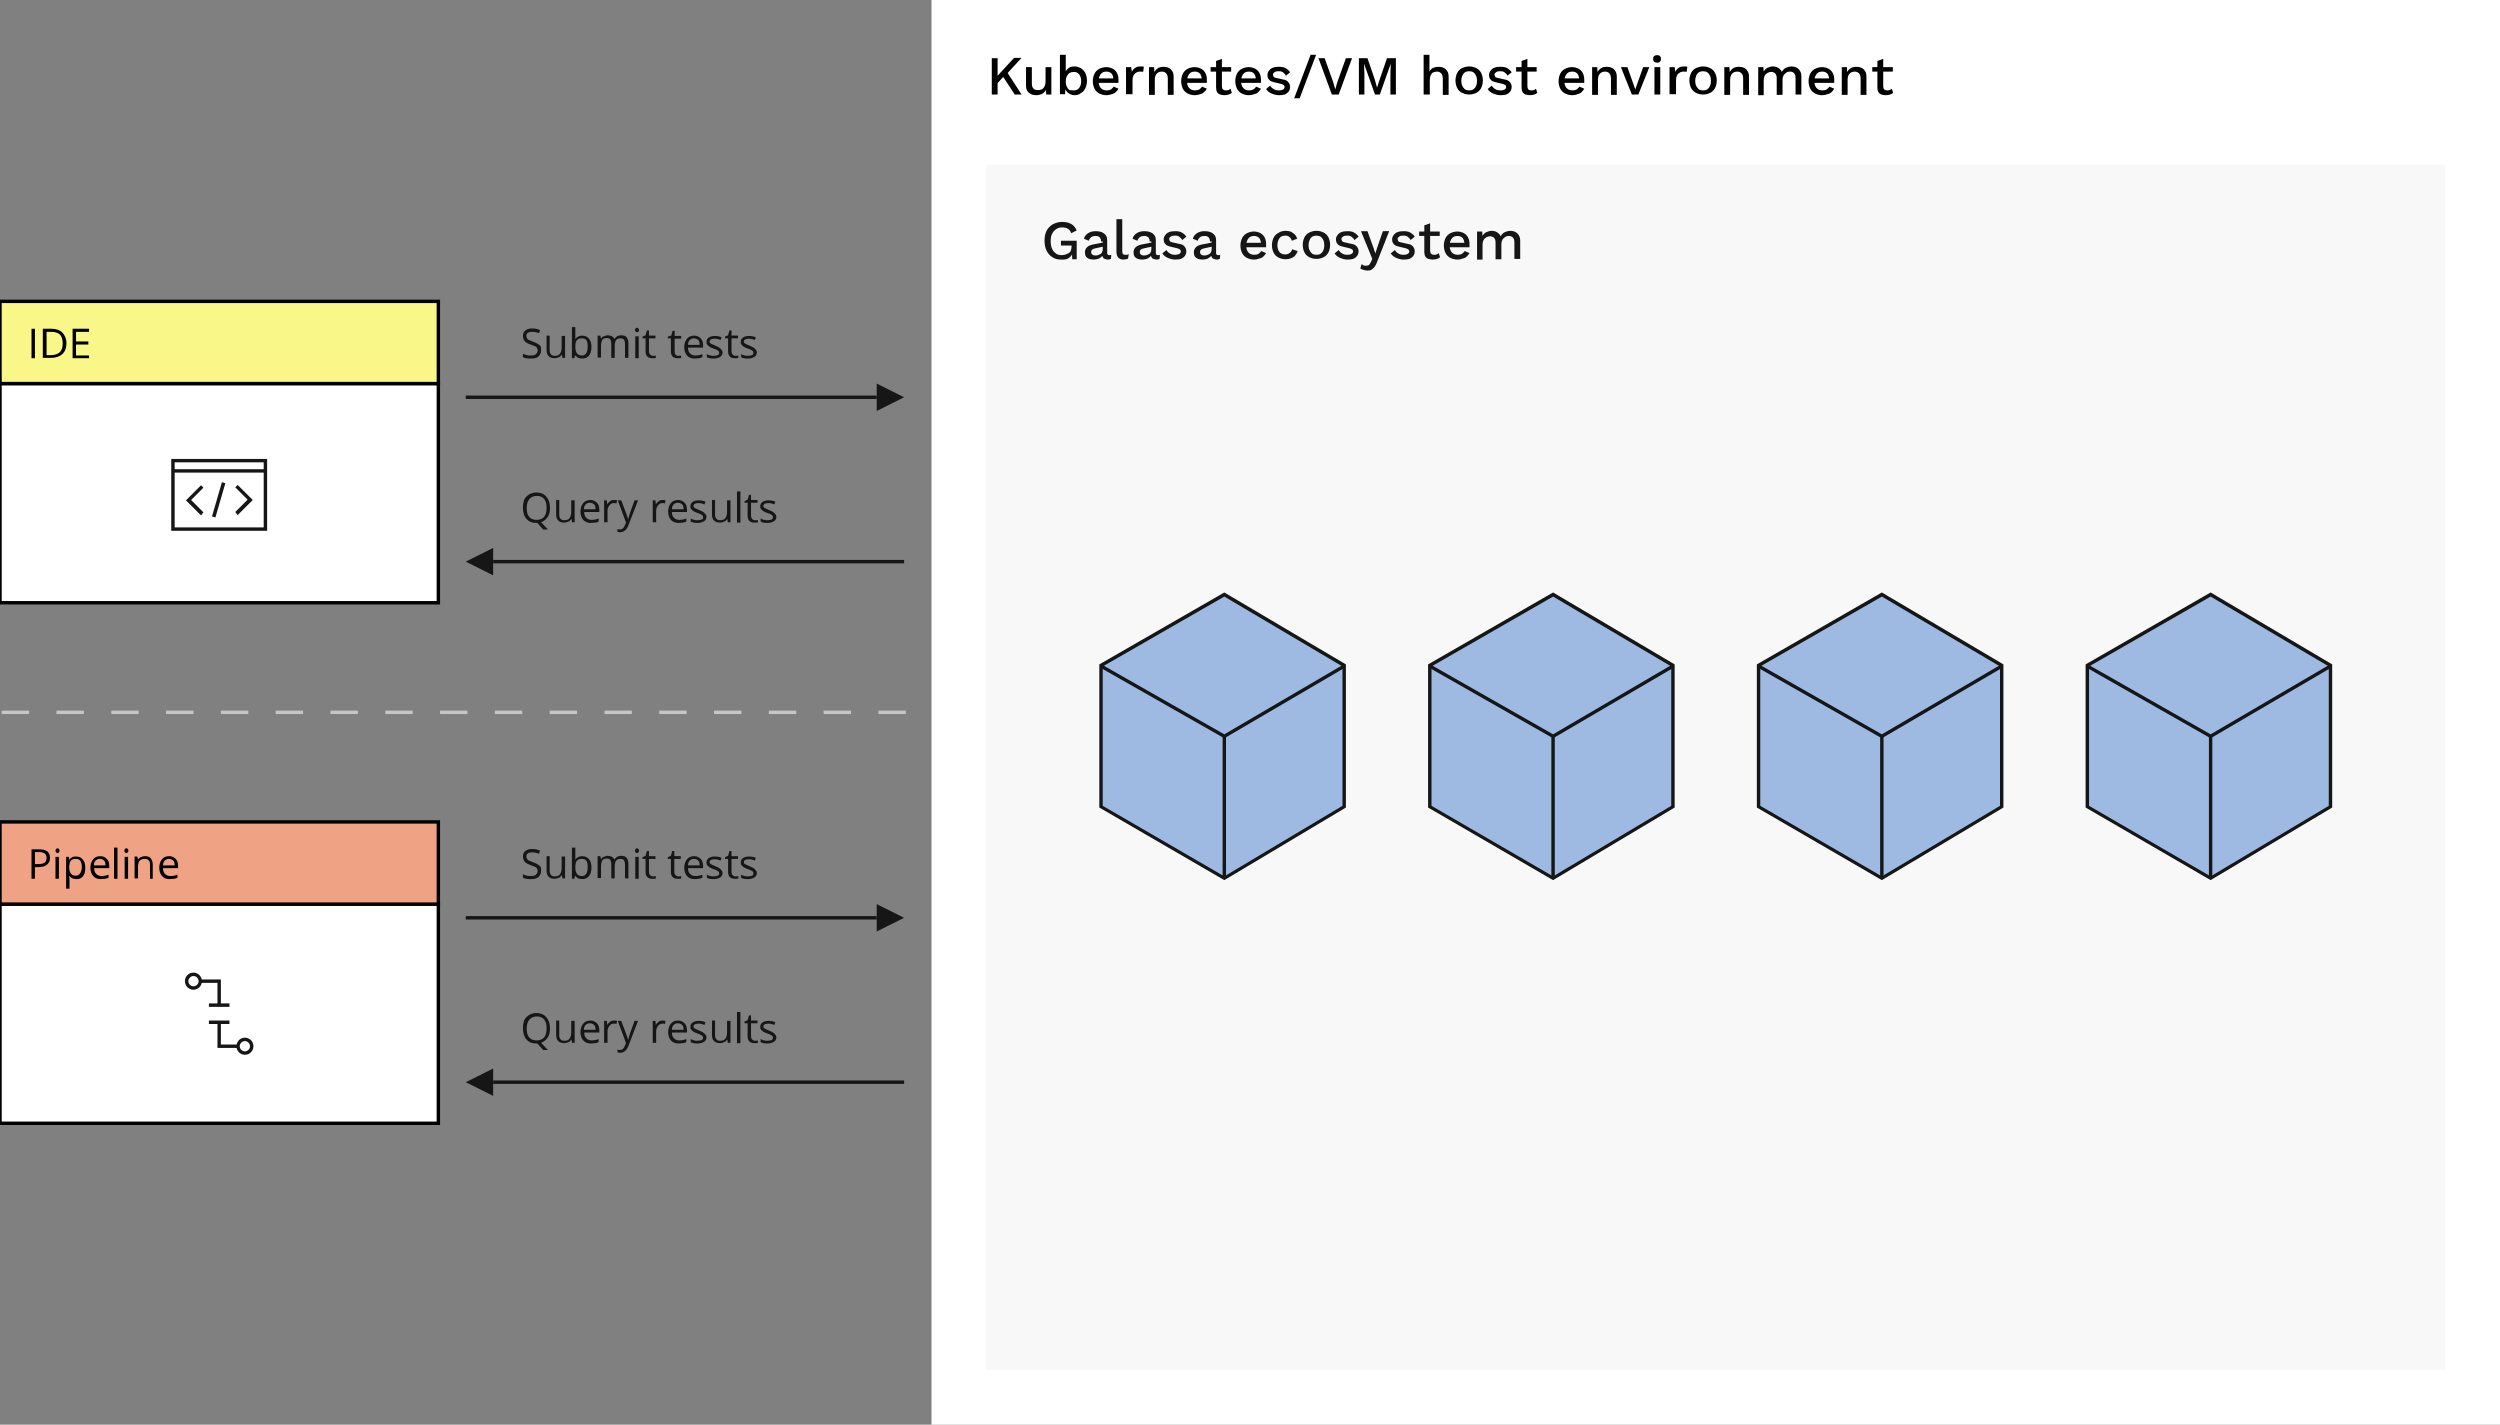 <?xml version="1.0" encoding="utf-8"?>
<!-- Generator: Adobe Illustrator 24.3.0, SVG Export Plug-In . SVG Version: 6.00 Build 0)  -->
<svg version="1.1" xmlns="http://www.w3.org/2000/svg" xmlns:xlink="http://www.w3.org/1999/xlink" x="0px" y="0px"
	 viewBox="0 0 730 416" style="enable-background:new 0 0 730 416;" xml:space="preserve">
<rect x="0" y="0" width="730" height="416" fill="#808080" stroke="none"/>
<style type="text/css">
	.st0{fill:#FFFFFF;}
	.st1{fill:#161616;}
	.st2{fill:#03429D;}
	.st3{fill:#393939;}
	.st4{fill:#8D8D8D;}
	.st5{fill:#9EBAE3;}
	.st6{fill:#DFECFF;}
	.st7{clip-path:url(#SVGID_2_);fill:#03429D;}
	.st8{clip-path:url(#SVGID_4_);fill:#0F55BA;}
	.st9{clip-path:url(#SVGID_6_);fill:#9EBAE3;}
	.st10{clip-path:url(#SVGID_8_);fill:#002A66;}
	.st11{clip-path:url(#SVGID_10_);fill:#FFDB12;}
	.st12{clip-path:url(#SVGID_12_);fill:#FFE36C;}
	.st13{clip-path:url(#SVGID_14_);}
	.st14{clip-path:url(#SVGID_16_);fill:#FFFFFF;}
	.st15{clip-path:url(#SVGID_18_);fill:#161616;}
	.st16{clip-path:url(#SVGID_20_);fill:#262626;}
	.st17{clip-path:url(#SVGID_22_);fill:#393939;}
	.st18{clip-path:url(#SVGID_24_);fill:#525252;}
	.st19{clip-path:url(#SVGID_26_);fill:#6F6F6F;}
	.st20{clip-path:url(#SVGID_28_);fill:#DFECFF;}
	.st21{clip-path:url(#SVGID_30_);fill:#F8F788;}
	.st22{clip-path:url(#SVGID_32_);fill:#8D8D8D;}
	.st23{clip-path:url(#SVGID_34_);fill:#A8A8A8;}
	.st24{clip-path:url(#SVGID_36_);fill:#C6C6C6;}
	.st25{clip-path:url(#SVGID_38_);fill:#E0E0E0;}
	.st26{clip-path:url(#SVGID_40_);fill:#F4F4F4;}
	.st27{clip-path:url(#SVGID_42_);fill:#D62525;}
	.st28{fill:#002A66;}
	.st29{fill:#0F55BA;}
	.st30{fill:#262626;}
	.st31{fill:#525252;}
	.st32{fill:#6F6F6F;}
	.st33{fill:#A8A8A8;}
	.st34{fill:#C6C6C6;}
	.st35{fill:#E0E0E0;}
	.st36{fill:#F4F4F4;}
	.st37{fill:#FFDB12;}
	.st38{fill:#FFE36C;}
	.st39{fill:#F8F788;}
	.st40{fill:#FF832B;}
	.st41{fill:#EFA284;}
	.st42{fill:none;stroke:#000000;stroke-linecap:round;stroke-linejoin:round;stroke-miterlimit:10;}
	.st43{fill:none;stroke:#000000;stroke-linecap:round;stroke-miterlimit:10;}
	.st44{fill:#F8F8F8;}
	.st45{fill:#EFA284;stroke:#000000;stroke-miterlimit:10;}
	.st46{fill:#FFFFFF;stroke:#000000;stroke-miterlimit:10;}
	.st47{fill:#F8F788;stroke:#000000;stroke-miterlimit:10;}
	.st48{fill:none;stroke:#161616;stroke-miterlimit:10;}
	.st49{fill:none;stroke:#C6C6C6;stroke-miterlimit:10;stroke-dasharray:8;}
</style>
<g id="Layer_1">
	<rect x="272" class="st0" width="458" height="416"/>
	<g>
		<path class="st1" d="M158,102.3c0,0.8-0.3,1.3-0.8,1.8s-1.3,0.6-2.2,0.6c-1,0-1.8-0.1-2.3-0.4v-1c0.4,0.1,0.7,0.3,1.1,0.4
			s0.8,0.1,1.2,0.1c0.7,0,1.2-0.1,1.5-0.4s0.5-0.6,0.5-1.1c0-0.3-0.1-0.5-0.2-0.7s-0.3-0.4-0.6-0.5s-0.7-0.3-1.3-0.5
			c-0.8-0.3-1.4-0.6-1.7-1s-0.5-0.9-0.5-1.5c0-0.7,0.2-1.2,0.7-1.6s1.2-0.6,2-0.6c0.9,0,1.6,0.2,2.3,0.5l-0.3,0.9
			c-0.7-0.3-1.4-0.4-2.1-0.4c-0.5,0-0.9,0.1-1.2,0.3s-0.4,0.5-0.4,0.9c0,0.3,0.1,0.5,0.2,0.7s0.3,0.4,0.6,0.5s0.7,0.3,1.2,0.5
			c0.9,0.3,1.5,0.7,1.9,1S158,101.7,158,102.3z"/>
		<path class="st1" d="M160.5,98.1v4.2c0,0.5,0.1,0.9,0.4,1.2s0.6,0.4,1.1,0.4c0.7,0,1.2-0.2,1.5-0.6s0.5-1,0.5-1.8v-3.4h1v6.4h-0.8
			l-0.1-0.9h-0.1c-0.2,0.3-0.5,0.6-0.8,0.7s-0.8,0.3-1.2,0.3c-0.8,0-1.4-0.2-1.8-0.6s-0.6-1-0.6-1.8v-4.2H160.5z"/>
		<path class="st1" d="M170,98c0.8,0,1.5,0.3,2,0.9s0.7,1.4,0.7,2.4s-0.2,1.9-0.7,2.5s-1.1,0.9-2,0.9c-0.4,0-0.8-0.1-1.1-0.2
			s-0.6-0.4-0.9-0.7h-0.1l-0.2,0.8H167v-9.1h1v2.2c0,0.5,0,0.9,0,1.3h0C168.4,98.4,169.1,98,170,98z M169.8,98.8
			c-0.7,0-1.1,0.2-1.4,0.6s-0.4,1-0.4,1.9s0.2,1.5,0.5,1.9s0.8,0.6,1.4,0.6c0.6,0,1-0.2,1.3-0.7s0.4-1.1,0.4-1.9
			c0-0.8-0.1-1.5-0.4-1.9S170.4,98.8,169.8,98.8z"/>
		<path class="st1" d="M182.5,104.6v-4.2c0-0.5-0.1-0.9-0.3-1.2s-0.6-0.4-1-0.4c-0.6,0-1.1,0.2-1.3,0.5s-0.4,0.9-0.4,1.6v3.6h-1
			v-4.2c0-0.5-0.1-0.9-0.3-1.2s-0.6-0.4-1-0.4c-0.6,0-1.1,0.2-1.3,0.5s-0.4,1-0.4,1.8v3.4h-1v-6.4h0.8l0.2,0.9h0
			c0.2-0.3,0.4-0.6,0.8-0.7s0.7-0.3,1.1-0.3c1,0,1.7,0.4,2,1.1h0c0.2-0.3,0.5-0.6,0.8-0.8s0.8-0.3,1.2-0.3c0.7,0,1.3,0.2,1.6,0.6
			s0.5,1,0.5,1.8v4.2H182.5z"/>
		<path class="st1" d="M185.4,96.4c0-0.2,0.1-0.4,0.2-0.5s0.2-0.2,0.4-0.2c0.2,0,0.3,0.1,0.4,0.2s0.2,0.3,0.2,0.5s-0.1,0.4-0.2,0.5
			S186.1,97,186,97c-0.2,0-0.3-0.1-0.4-0.2S185.4,96.6,185.4,96.4z M186.5,104.6h-1v-6.4h1V104.6z"/>
		<path class="st1" d="M190.6,103.9c0.2,0,0.3,0,0.5,0s0.3-0.1,0.4-0.1v0.7c-0.1,0.1-0.3,0.1-0.5,0.1s-0.4,0-0.6,0
			c-1.2,0-1.9-0.7-1.9-2v-3.8h-0.9v-0.5l0.9-0.4l0.4-1.4h0.6v1.5h1.9v0.8h-1.9v3.8c0,0.4,0.1,0.7,0.3,0.9S190.3,103.9,190.6,103.9z"
			/>
		<path class="st1" d="M198,103.9c0.2,0,0.3,0,0.5,0s0.3-0.1,0.4-0.1v0.7c-0.1,0.1-0.3,0.1-0.5,0.1s-0.4,0-0.6,0
			c-1.2,0-1.9-0.7-1.9-2v-3.8H195v-0.5L196,98l0.4-1.4h0.6v1.5h1.9v0.8h-1.9v3.8c0,0.4,0.1,0.7,0.3,0.9S197.6,103.9,198,103.9z"/>
		<path class="st1" d="M202.8,104.7c-0.9,0-1.7-0.3-2.2-0.9s-0.8-1.4-0.8-2.4c0-1,0.3-1.9,0.8-2.5s1.2-0.9,2.1-0.9
			c0.8,0,1.4,0.3,1.9,0.8s0.7,1.2,0.7,2.1v0.6h-4.4c0,0.8,0.2,1.3,0.6,1.7s0.9,0.6,1.5,0.6c0.7,0,1.4-0.1,2.1-0.4v0.9
			c-0.3,0.1-0.7,0.3-1,0.3S203.3,104.7,202.8,104.7z M202.6,98.8c-0.5,0-0.9,0.2-1.2,0.5s-0.5,0.8-0.5,1.4h3.4
			c0-0.6-0.1-1.1-0.4-1.4S203.1,98.8,202.6,98.8z"/>
		<path class="st1" d="M211,102.8c0,0.6-0.2,1.1-0.7,1.4s-1.1,0.5-1.9,0.5c-0.9,0-1.5-0.1-2-0.4v-0.9c0.3,0.2,0.6,0.3,1,0.4
			s0.7,0.1,1,0.1c0.5,0,0.9-0.1,1.2-0.2s0.4-0.4,0.4-0.7c0-0.2-0.1-0.5-0.3-0.6s-0.6-0.4-1.3-0.6c-0.6-0.2-1-0.4-1.3-0.6
			s-0.4-0.4-0.6-0.6s-0.2-0.5-0.2-0.8c0-0.5,0.2-0.9,0.6-1.2s1-0.5,1.8-0.5c0.7,0,1.4,0.1,2,0.4l-0.3,0.8c-0.6-0.3-1.2-0.4-1.8-0.4
			c-0.5,0-0.8,0.1-1,0.2s-0.4,0.3-0.4,0.6c0,0.2,0,0.3,0.1,0.4s0.2,0.2,0.4,0.3s0.6,0.3,1.1,0.5c0.8,0.3,1.3,0.6,1.5,0.8
			S211,102.4,211,102.8z"/>
		<path class="st1" d="M214.7,103.9c0.2,0,0.3,0,0.5,0s0.3-0.1,0.4-0.1v0.7c-0.1,0.1-0.3,0.1-0.5,0.1s-0.4,0-0.6,0
			c-1.2,0-1.9-0.7-1.9-2v-3.8h-0.9v-0.5l0.9-0.4l0.4-1.4h0.6v1.5h1.9v0.8h-1.9v3.8c0,0.4,0.1,0.7,0.3,0.9S214.3,103.9,214.7,103.9z"
			/>
		<path class="st1" d="M221,102.8c0,0.6-0.2,1.1-0.7,1.4s-1.1,0.5-1.9,0.5c-0.9,0-1.5-0.1-2-0.4v-0.9c0.3,0.2,0.6,0.3,1,0.4
			s0.7,0.1,1,0.1c0.5,0,0.9-0.1,1.2-0.2s0.4-0.4,0.4-0.7c0-0.2-0.1-0.5-0.3-0.6s-0.6-0.4-1.3-0.6c-0.6-0.2-1-0.4-1.3-0.6
			s-0.4-0.4-0.6-0.6s-0.2-0.5-0.2-0.8c0-0.5,0.2-0.9,0.6-1.2s1-0.5,1.8-0.5c0.7,0,1.4,0.1,2,0.4l-0.3,0.8c-0.6-0.3-1.2-0.4-1.8-0.4
			c-0.5,0-0.8,0.1-1,0.2s-0.4,0.3-0.4,0.6c0,0.2,0,0.3,0.1,0.4s0.2,0.2,0.4,0.3s0.6,0.3,1.1,0.5c0.8,0.3,1.3,0.6,1.5,0.8
			S221,102.4,221,102.8z"/>
	</g>
	<rect x="136" y="115.5" class="st1" width="120" height="1"/>
	<polygon class="st1" points="264,116 256,112 256,120 	"/>
	<g>
		<path class="st1" d="M160.6,148.3c0,1.1-0.2,2-0.7,2.7s-1.1,1.2-1.9,1.5l2,2.1h-1.4l-1.7-1.9l-0.3,0c-1.3,0-2.2-0.4-2.9-1.2
			s-1-1.9-1-3.3c0-1.4,0.3-2.5,1-3.2s1.7-1.2,2.9-1.2c1.2,0,2.2,0.4,2.9,1.2S160.6,146.9,160.6,148.3z M153.8,148.3
			c0,1.2,0.2,2,0.7,2.6s1.2,0.9,2.2,0.9c0.9,0,1.7-0.3,2.2-0.9s0.7-1.5,0.7-2.6c0-1.2-0.2-2-0.7-2.6s-1.2-0.9-2.1-0.9
			c-0.9,0-1.7,0.3-2.2,0.9S153.8,147.1,153.8,148.3z"/>
		<path class="st1" d="M163.3,146.1v4.2c0,0.5,0.1,0.9,0.4,1.2s0.6,0.4,1.1,0.4c0.7,0,1.2-0.2,1.5-0.6s0.5-1,0.5-1.8v-3.4h1v6.4
			h-0.8l-0.1-0.9h-0.1c-0.2,0.3-0.5,0.6-0.8,0.7s-0.8,0.3-1.2,0.3c-0.8,0-1.4-0.2-1.8-0.6s-0.6-1-0.6-1.8v-4.2H163.3z"/>
		<path class="st1" d="M172.5,152.7c-0.9,0-1.7-0.3-2.2-0.9s-0.8-1.4-0.8-2.4c0-1,0.3-1.9,0.8-2.5s1.2-0.9,2.1-0.9
			c0.8,0,1.4,0.3,1.9,0.8s0.7,1.2,0.7,2.1v0.6h-4.4c0,0.8,0.2,1.3,0.6,1.7s0.9,0.6,1.5,0.6c0.7,0,1.4-0.1,2.1-0.4v0.9
			c-0.3,0.1-0.7,0.3-1,0.3S172.9,152.7,172.5,152.7z M172.2,146.8c-0.5,0-0.9,0.2-1.2,0.5s-0.5,0.8-0.5,1.4h3.4
			c0-0.6-0.1-1.1-0.4-1.4S172.7,146.8,172.2,146.8z"/>
		<path class="st1" d="M179.4,146c0.3,0,0.5,0,0.8,0.1L180,147c-0.3-0.1-0.5-0.1-0.7-0.1c-0.5,0-1,0.2-1.3,0.6s-0.6,0.9-0.6,1.6v3.4
			h-1v-6.4h0.8l0.1,1.2h0c0.2-0.4,0.5-0.7,0.9-1S179,146,179.4,146z"/>
		<path class="st1" d="M180.4,146.1h1l1.4,3.7c0.3,0.8,0.5,1.4,0.6,1.8h0c0.1-0.2,0.2-0.5,0.3-1s0.7-2,1.6-4.5h1l-2.8,7.3
			c-0.3,0.7-0.6,1.2-1,1.5s-0.8,0.5-1.3,0.5c-0.3,0-0.6,0-0.9-0.1v-0.8c0.2,0,0.5,0.1,0.7,0.1c0.7,0,1.1-0.4,1.4-1.1l0.4-0.9
			L180.4,146.1z"/>
		<path class="st1" d="M193.5,146c0.3,0,0.5,0,0.8,0.1l-0.1,0.9c-0.3-0.1-0.5-0.1-0.7-0.1c-0.5,0-1,0.2-1.3,0.6s-0.6,0.9-0.6,1.6
			v3.4h-1v-6.4h0.8l0.1,1.2h0c0.2-0.4,0.5-0.7,0.9-1S193.1,146,193.5,146z"/>
		<path class="st1" d="M198.1,152.7c-0.9,0-1.7-0.3-2.2-0.9s-0.8-1.4-0.8-2.4c0-1,0.3-1.9,0.8-2.5s1.2-0.9,2.1-0.9
			c0.8,0,1.4,0.3,1.9,0.8s0.7,1.2,0.7,2.1v0.6h-4.4c0,0.8,0.2,1.3,0.6,1.7s0.9,0.6,1.5,0.6c0.7,0,1.4-0.1,2.1-0.4v0.9
			c-0.3,0.1-0.7,0.3-1,0.3S198.6,152.7,198.1,152.7z M197.9,146.8c-0.5,0-0.9,0.2-1.2,0.5s-0.5,0.8-0.5,1.4h3.4
			c0-0.6-0.1-1.1-0.4-1.4S198.4,146.8,197.9,146.8z"/>
		<path class="st1" d="M206.3,150.8c0,0.6-0.2,1.1-0.7,1.4s-1.1,0.5-1.9,0.5c-0.9,0-1.5-0.1-2-0.4v-0.9c0.3,0.2,0.6,0.3,1,0.4
			s0.7,0.1,1,0.1c0.5,0,0.9-0.1,1.2-0.2s0.4-0.4,0.4-0.7c0-0.2-0.1-0.5-0.3-0.6s-0.6-0.4-1.3-0.6c-0.6-0.2-1-0.4-1.3-0.6
			s-0.4-0.4-0.6-0.6s-0.2-0.5-0.2-0.8c0-0.5,0.2-0.9,0.6-1.2s1-0.5,1.8-0.5c0.7,0,1.4,0.1,2,0.4l-0.3,0.8c-0.6-0.3-1.2-0.4-1.8-0.4
			c-0.5,0-0.8,0.1-1,0.2s-0.4,0.3-0.4,0.6c0,0.2,0,0.3,0.1,0.4s0.2,0.2,0.4,0.3s0.6,0.3,1.1,0.5c0.8,0.3,1.3,0.6,1.5,0.8
			S206.3,150.4,206.3,150.8z"/>
		<path class="st1" d="M208.8,146.1v4.2c0,0.5,0.1,0.9,0.4,1.2s0.6,0.4,1.1,0.4c0.7,0,1.2-0.2,1.5-0.6s0.5-1,0.5-1.8v-3.4h1v6.4
			h-0.8l-0.1-0.9h-0.1c-0.2,0.3-0.5,0.6-0.8,0.7s-0.8,0.3-1.2,0.3c-0.8,0-1.4-0.2-1.8-0.6s-0.6-1-0.6-1.8v-4.2H208.8z"/>
		<path class="st1" d="M216.2,152.6h-1v-9.1h1V152.6z"/>
		<path class="st1" d="M220.4,151.9c0.2,0,0.3,0,0.5,0s0.3-0.1,0.4-0.1v0.7c-0.1,0.1-0.3,0.1-0.5,0.1s-0.4,0-0.6,0
			c-1.2,0-1.9-0.7-1.9-2v-3.8h-0.9v-0.5l0.9-0.4l0.4-1.4h0.6v1.5h1.9v0.8h-1.9v3.8c0,0.4,0.1,0.7,0.3,0.9S220,151.9,220.4,151.9z"/>
		<path class="st1" d="M226.7,150.8c0,0.6-0.2,1.1-0.7,1.4s-1.1,0.5-1.9,0.5c-0.9,0-1.5-0.1-2-0.4v-0.9c0.3,0.2,0.6,0.3,1,0.4
			s0.7,0.1,1,0.1c0.5,0,0.9-0.1,1.2-0.2s0.4-0.4,0.4-0.7c0-0.2-0.1-0.5-0.3-0.6s-0.6-0.4-1.3-0.6c-0.6-0.2-1-0.4-1.3-0.6
			s-0.4-0.4-0.6-0.6s-0.2-0.5-0.2-0.8c0-0.5,0.2-0.9,0.6-1.2s1-0.5,1.8-0.5c0.7,0,1.4,0.1,2,0.4l-0.3,0.8c-0.6-0.3-1.2-0.4-1.8-0.4
			c-0.5,0-0.8,0.1-1,0.2s-0.4,0.3-0.4,0.6c0,0.2,0,0.3,0.1,0.4s0.2,0.2,0.4,0.3s0.6,0.3,1.1,0.5c0.8,0.3,1.3,0.6,1.5,0.8
			S226.7,150.4,226.7,150.8z"/>
	</g>
	<rect x="144" y="163.5" class="st1" width="120" height="1"/>
	<polygon class="st1" points="136,164 144,168 144,160 	"/>
	<g>
		<path class="st1" d="M158,254.3c0,0.8-0.3,1.3-0.8,1.8s-1.3,0.6-2.2,0.6c-1,0-1.8-0.1-2.3-0.4v-1c0.4,0.1,0.7,0.3,1.1,0.4
			s0.8,0.1,1.2,0.1c0.7,0,1.2-0.1,1.5-0.4s0.5-0.6,0.5-1.1c0-0.3-0.1-0.5-0.2-0.7s-0.3-0.4-0.6-0.5s-0.7-0.3-1.3-0.5
			c-0.8-0.3-1.4-0.6-1.7-1s-0.5-0.9-0.5-1.5c0-0.7,0.2-1.2,0.7-1.6s1.2-0.6,2-0.6c0.9,0,1.6,0.2,2.3,0.5l-0.3,0.9
			c-0.7-0.3-1.4-0.4-2.1-0.4c-0.5,0-0.9,0.1-1.2,0.3s-0.4,0.5-0.4,0.9c0,0.3,0.1,0.5,0.2,0.7s0.3,0.4,0.6,0.5s0.7,0.3,1.2,0.5
			c0.9,0.3,1.5,0.7,1.9,1S158,253.7,158,254.3z"/>
		<path class="st1" d="M160.5,250.1v4.2c0,0.5,0.1,0.9,0.4,1.2s0.6,0.4,1.1,0.4c0.7,0,1.2-0.2,1.5-0.6s0.5-1,0.5-1.8v-3.4h1v6.4
			h-0.8l-0.1-0.9h-0.1c-0.2,0.3-0.5,0.6-0.8,0.7s-0.8,0.3-1.2,0.3c-0.8,0-1.4-0.2-1.8-0.6s-0.6-1-0.6-1.8v-4.2H160.5z"/>
		<path class="st1" d="M170,250c0.8,0,1.5,0.3,2,0.9s0.7,1.4,0.7,2.4s-0.2,1.9-0.7,2.5s-1.1,0.9-2,0.9c-0.4,0-0.8-0.1-1.1-0.2
			s-0.6-0.4-0.9-0.7h-0.1l-0.2,0.8H167v-9.1h1v2.2c0,0.5,0,0.9,0,1.3h0C168.4,250.4,169.1,250,170,250z M169.8,250.8
			c-0.7,0-1.1,0.2-1.4,0.6s-0.4,1-0.4,1.9s0.2,1.5,0.5,1.9s0.8,0.6,1.4,0.6c0.6,0,1-0.2,1.3-0.7s0.4-1.1,0.4-1.9
			c0-0.8-0.1-1.5-0.4-1.9S170.4,250.8,169.8,250.8z"/>
		<path class="st1" d="M182.5,256.6v-4.2c0-0.5-0.1-0.9-0.3-1.2s-0.6-0.4-1-0.4c-0.6,0-1.1,0.2-1.3,0.5s-0.4,0.9-0.4,1.6v3.6h-1
			v-4.2c0-0.5-0.1-0.9-0.3-1.2s-0.6-0.4-1-0.4c-0.6,0-1.1,0.2-1.3,0.5s-0.4,1-0.4,1.8v3.4h-1v-6.4h0.8l0.2,0.9h0
			c0.2-0.3,0.4-0.6,0.8-0.7s0.7-0.3,1.1-0.3c1,0,1.7,0.4,2,1.1h0c0.2-0.3,0.5-0.6,0.8-0.8s0.8-0.3,1.2-0.3c0.7,0,1.3,0.2,1.6,0.6
			s0.5,1,0.5,1.8v4.2H182.5z"/>
		<path class="st1" d="M185.4,248.4c0-0.2,0.1-0.4,0.2-0.5s0.2-0.2,0.4-0.2c0.2,0,0.3,0.1,0.4,0.2s0.2,0.3,0.2,0.5s-0.1,0.4-0.2,0.5
			s-0.2,0.2-0.4,0.2c-0.2,0-0.3-0.1-0.4-0.2S185.4,248.6,185.4,248.4z M186.5,256.6h-1v-6.4h1V256.6z"/>
		<path class="st1" d="M190.6,255.9c0.2,0,0.3,0,0.5,0s0.3-0.1,0.4-0.1v0.7c-0.1,0.1-0.3,0.1-0.5,0.1s-0.4,0-0.6,0
			c-1.2,0-1.9-0.7-1.9-2v-3.8h-0.9v-0.5l0.9-0.4l0.4-1.4h0.6v1.5h1.9v0.8h-1.9v3.8c0,0.4,0.1,0.7,0.3,0.9S190.3,255.9,190.6,255.9z"
			/>
		<path class="st1" d="M198,255.9c0.2,0,0.3,0,0.5,0s0.3-0.1,0.4-0.1v0.7c-0.1,0.1-0.3,0.1-0.5,0.1s-0.4,0-0.6,0
			c-1.2,0-1.9-0.7-1.9-2v-3.8H195v-0.5l0.9-0.4l0.4-1.4h0.6v1.5h1.9v0.8h-1.9v3.8c0,0.4,0.1,0.7,0.3,0.9S197.6,255.9,198,255.9z"/>
		<path class="st1" d="M202.8,256.7c-0.9,0-1.7-0.3-2.2-0.9s-0.8-1.4-0.8-2.4c0-1,0.3-1.9,0.8-2.5s1.2-0.9,2.1-0.9
			c0.8,0,1.4,0.3,1.9,0.8s0.7,1.2,0.7,2.1v0.6h-4.4c0,0.8,0.2,1.3,0.6,1.7s0.9,0.6,1.5,0.6c0.7,0,1.4-0.1,2.1-0.4v0.9
			c-0.3,0.1-0.7,0.3-1,0.3S203.3,256.7,202.8,256.7z M202.6,250.8c-0.5,0-0.9,0.2-1.2,0.5s-0.5,0.8-0.5,1.4h3.4
			c0-0.6-0.1-1.1-0.4-1.4S203.1,250.8,202.6,250.8z"/>
		<path class="st1" d="M211,254.8c0,0.6-0.2,1.1-0.7,1.4s-1.1,0.5-1.9,0.5c-0.9,0-1.5-0.1-2-0.4v-0.9c0.3,0.2,0.6,0.3,1,0.4
			s0.7,0.1,1,0.1c0.5,0,0.9-0.1,1.2-0.2s0.4-0.4,0.4-0.7c0-0.2-0.1-0.5-0.3-0.6s-0.6-0.4-1.3-0.6c-0.6-0.2-1-0.4-1.3-0.6
			s-0.4-0.4-0.6-0.6s-0.2-0.5-0.2-0.8c0-0.5,0.2-0.9,0.6-1.2s1-0.5,1.8-0.5c0.7,0,1.4,0.1,2,0.4l-0.3,0.8c-0.6-0.3-1.2-0.4-1.8-0.4
			c-0.5,0-0.8,0.1-1,0.2s-0.4,0.3-0.4,0.6c0,0.2,0,0.3,0.1,0.4s0.2,0.2,0.4,0.3s0.6,0.3,1.1,0.5c0.8,0.3,1.3,0.6,1.5,0.8
			S211,254.4,211,254.8z"/>
		<path class="st1" d="M214.7,255.9c0.2,0,0.3,0,0.5,0s0.3-0.1,0.4-0.1v0.7c-0.1,0.1-0.3,0.1-0.5,0.1s-0.4,0-0.6,0
			c-1.2,0-1.9-0.7-1.9-2v-3.8h-0.9v-0.5l0.9-0.4l0.4-1.4h0.6v1.5h1.9v0.8h-1.9v3.8c0,0.4,0.1,0.7,0.3,0.9S214.3,255.9,214.7,255.9z"
			/>
		<path class="st1" d="M221,254.8c0,0.6-0.2,1.1-0.7,1.4s-1.1,0.5-1.9,0.5c-0.9,0-1.5-0.1-2-0.4v-0.9c0.3,0.2,0.6,0.3,1,0.4
			s0.7,0.1,1,0.1c0.5,0,0.9-0.1,1.2-0.2s0.4-0.4,0.4-0.7c0-0.2-0.1-0.5-0.3-0.6s-0.6-0.4-1.3-0.6c-0.6-0.2-1-0.4-1.3-0.6
			s-0.4-0.4-0.6-0.6s-0.2-0.5-0.2-0.8c0-0.5,0.2-0.9,0.6-1.2s1-0.5,1.8-0.5c0.7,0,1.4,0.1,2,0.4l-0.3,0.8c-0.6-0.3-1.2-0.4-1.8-0.4
			c-0.5,0-0.8,0.1-1,0.2s-0.4,0.3-0.4,0.6c0,0.2,0,0.3,0.1,0.4s0.2,0.2,0.4,0.3s0.6,0.3,1.1,0.5c0.8,0.3,1.3,0.6,1.5,0.8
			S221,254.4,221,254.8z"/>
	</g>
	<rect x="136" y="267.5" class="st1" width="120" height="1"/>
	<polygon class="st1" points="264,268 256,264 256,272 	"/>
	<g>
		<path class="st1" d="M160.6,300.3c0,1.1-0.2,2-0.7,2.7s-1.1,1.2-1.9,1.5l2,2.1h-1.4l-1.7-1.9l-0.3,0c-1.3,0-2.2-0.4-2.9-1.2
			s-1-1.9-1-3.3c0-1.4,0.3-2.5,1-3.2s1.7-1.2,2.9-1.2c1.2,0,2.2,0.4,2.9,1.2S160.6,298.9,160.6,300.3z M153.8,300.3
			c0,1.2,0.2,2,0.7,2.6s1.2,0.9,2.2,0.9c0.9,0,1.7-0.3,2.2-0.9s0.7-1.5,0.7-2.6c0-1.2-0.2-2-0.7-2.6s-1.2-0.9-2.1-0.9
			c-0.9,0-1.7,0.3-2.2,0.9S153.8,299.1,153.8,300.3z"/>
		<path class="st1" d="M163.3,298.1v4.2c0,0.5,0.1,0.9,0.4,1.2s0.6,0.4,1.1,0.4c0.7,0,1.2-0.2,1.5-0.6s0.5-1,0.5-1.8v-3.4h1v6.4
			h-0.8l-0.1-0.9h-0.1c-0.2,0.3-0.5,0.6-0.8,0.7s-0.8,0.3-1.2,0.3c-0.8,0-1.4-0.2-1.8-0.6s-0.6-1-0.6-1.8v-4.2H163.3z"/>
		<path class="st1" d="M172.5,304.7c-0.9,0-1.7-0.3-2.2-0.9s-0.8-1.4-0.8-2.4c0-1,0.3-1.9,0.8-2.5s1.2-0.9,2.1-0.9
			c0.8,0,1.4,0.3,1.9,0.8s0.7,1.2,0.7,2.1v0.6h-4.4c0,0.8,0.2,1.3,0.6,1.7s0.9,0.6,1.5,0.6c0.7,0,1.4-0.1,2.1-0.4v0.9
			c-0.3,0.1-0.7,0.3-1,0.3S172.9,304.7,172.5,304.7z M172.2,298.8c-0.5,0-0.9,0.2-1.2,0.5s-0.5,0.8-0.5,1.4h3.4
			c0-0.6-0.1-1.1-0.4-1.4S172.7,298.8,172.2,298.8z"/>
		<path class="st1" d="M179.4,298c0.3,0,0.5,0,0.8,0.1L180,299c-0.3-0.1-0.5-0.1-0.7-0.1c-0.5,0-1,0.2-1.3,0.6s-0.6,0.9-0.6,1.6v3.4
			h-1v-6.4h0.8l0.1,1.2h0c0.2-0.4,0.5-0.7,0.9-1S179,298,179.4,298z"/>
		<path class="st1" d="M180.4,298.1h1l1.4,3.7c0.3,0.8,0.5,1.4,0.6,1.8h0c0.1-0.2,0.2-0.5,0.3-1s0.7-2,1.6-4.5h1l-2.8,7.3
			c-0.3,0.7-0.6,1.2-1,1.5s-0.8,0.5-1.3,0.5c-0.3,0-0.6,0-0.9-0.1v-0.8c0.2,0,0.5,0.1,0.7,0.1c0.7,0,1.1-0.4,1.4-1.1l0.4-0.9
			L180.4,298.1z"/>
		<path class="st1" d="M193.5,298c0.3,0,0.5,0,0.8,0.1l-0.1,0.9c-0.3-0.1-0.5-0.1-0.7-0.1c-0.5,0-1,0.2-1.3,0.6s-0.6,0.9-0.6,1.6
			v3.4h-1v-6.4h0.8l0.1,1.2h0c0.2-0.4,0.5-0.7,0.9-1S193.1,298,193.5,298z"/>
		<path class="st1" d="M198.1,304.7c-0.9,0-1.7-0.3-2.2-0.9s-0.8-1.4-0.8-2.4c0-1,0.3-1.9,0.8-2.5s1.2-0.9,2.1-0.9
			c0.8,0,1.4,0.3,1.9,0.8s0.7,1.2,0.7,2.1v0.6h-4.4c0,0.8,0.2,1.3,0.6,1.7s0.9,0.6,1.5,0.6c0.7,0,1.4-0.1,2.1-0.4v0.9
			c-0.3,0.1-0.7,0.3-1,0.3S198.6,304.7,198.1,304.7z M197.9,298.8c-0.5,0-0.9,0.2-1.2,0.5s-0.5,0.8-0.5,1.4h3.4
			c0-0.6-0.1-1.1-0.4-1.4S198.4,298.8,197.9,298.8z"/>
		<path class="st1" d="M206.3,302.8c0,0.6-0.2,1.1-0.7,1.4s-1.1,0.5-1.9,0.5c-0.9,0-1.5-0.1-2-0.4v-0.9c0.3,0.2,0.6,0.3,1,0.4
			s0.7,0.1,1,0.1c0.5,0,0.9-0.1,1.2-0.2s0.4-0.4,0.4-0.7c0-0.2-0.1-0.5-0.3-0.6s-0.6-0.4-1.3-0.6c-0.6-0.2-1-0.4-1.3-0.6
			s-0.4-0.4-0.6-0.6s-0.2-0.5-0.2-0.8c0-0.5,0.2-0.9,0.6-1.2s1-0.5,1.8-0.5c0.7,0,1.4,0.1,2,0.4l-0.3,0.8c-0.6-0.3-1.2-0.4-1.8-0.4
			c-0.5,0-0.8,0.1-1,0.2s-0.4,0.3-0.4,0.6c0,0.2,0,0.3,0.1,0.4s0.2,0.2,0.4,0.3s0.6,0.3,1.1,0.5c0.8,0.3,1.3,0.6,1.5,0.8
			S206.3,302.4,206.3,302.8z"/>
		<path class="st1" d="M208.8,298.1v4.2c0,0.5,0.1,0.9,0.4,1.2s0.6,0.4,1.1,0.4c0.7,0,1.2-0.2,1.5-0.6s0.5-1,0.5-1.8v-3.4h1v6.4
			h-0.8l-0.1-0.9h-0.1c-0.2,0.3-0.5,0.6-0.8,0.7s-0.8,0.3-1.2,0.3c-0.8,0-1.4-0.2-1.8-0.6s-0.6-1-0.6-1.8v-4.2H208.8z"/>
		<path class="st1" d="M216.2,304.6h-1v-9.1h1V304.6z"/>
		<path class="st1" d="M220.4,303.9c0.2,0,0.3,0,0.5,0s0.3-0.1,0.4-0.1v0.7c-0.1,0.1-0.3,0.1-0.5,0.1s-0.4,0-0.6,0
			c-1.2,0-1.9-0.7-1.9-2v-3.8h-0.9v-0.5l0.9-0.4l0.4-1.4h0.6v1.5h1.9v0.8h-1.9v3.8c0,0.4,0.1,0.7,0.3,0.9S220,303.9,220.4,303.9z"/>
		<path class="st1" d="M226.7,302.8c0,0.6-0.2,1.1-0.7,1.4s-1.1,0.5-1.9,0.5c-0.9,0-1.5-0.1-2-0.4v-0.9c0.3,0.2,0.6,0.3,1,0.4
			s0.7,0.1,1,0.1c0.5,0,0.9-0.1,1.2-0.2s0.4-0.4,0.4-0.7c0-0.2-0.1-0.5-0.3-0.6s-0.6-0.4-1.3-0.6c-0.6-0.2-1-0.4-1.3-0.6
			s-0.4-0.4-0.6-0.6s-0.2-0.5-0.2-0.8c0-0.5,0.2-0.9,0.6-1.2s1-0.5,1.8-0.5c0.7,0,1.4,0.1,2,0.4l-0.3,0.8c-0.6-0.3-1.2-0.4-1.8-0.4
			c-0.5,0-0.8,0.1-1,0.2s-0.4,0.3-0.4,0.6c0,0.2,0,0.3,0.1,0.4s0.2,0.2,0.4,0.3s0.6,0.3,1.1,0.5c0.8,0.3,1.3,0.6,1.5,0.8
			S226.7,302.4,226.7,302.8z"/>
	</g>
	<rect x="144" y="315.5" class="st1" width="120" height="1"/>
	<polygon class="st1" points="136,316 144,320 144,312 	"/>
	<rect y="112" class="st46" width="128" height="64"/>
	<rect y="88" class="st47" width="128" height="24"/>
	<g>
		<g>
			<path d="M9.2,104.6V96h1v8.6H9.2z"/>
			<path d="M19.4,100.2c0,1.4-0.4,2.5-1.2,3.2s-1.9,1.1-3.3,1.1h-2.4V96h2.6c1.3,0,2.4,0.4,3.1,1.1S19.4,98.9,19.4,100.2z
				 M18.3,100.2c0-1.1-0.3-2-0.8-2.5s-1.4-0.8-2.5-0.8h-1.4v6.8h1.2c1.2,0,2.1-0.3,2.7-0.9S18.3,101.4,18.3,100.2z"/>
			<path d="M26,104.6h-4.8V96H26v0.9h-3.8v2.8h3.6v0.9h-3.6v3.2H26V104.6z"/>
		</g>
	</g>
	<rect y="264" class="st46" width="128" height="64"/>
	<rect y="240" class="st45" width="128" height="24"/>
	<g>
		<g>
			<path d="M14.6,250.5c0,0.9-0.3,1.5-0.9,2s-1.4,0.7-2.5,0.7h-1v3.4h-1V248h2.2C13.5,248,14.6,248.8,14.6,250.5z M10.2,252.3h0.9
				c0.9,0,1.5-0.1,1.9-0.4s0.6-0.7,0.6-1.4c0-0.6-0.2-1-0.6-1.3s-0.9-0.4-1.7-0.4h-1.1V252.3z"/>
			<path d="M16.2,248.4c0-0.2,0.1-0.4,0.2-0.5s0.2-0.2,0.4-0.2c0.2,0,0.3,0.1,0.4,0.2s0.2,0.3,0.2,0.5s-0.1,0.4-0.2,0.5
				s-0.2,0.2-0.4,0.2c-0.2,0-0.3-0.1-0.4-0.2S16.2,248.6,16.2,248.4z M17.2,256.6h-1v-6.4h1V256.6z"/>
			<path d="M22.3,256.7c-0.4,0-0.8-0.1-1.1-0.2s-0.6-0.4-0.9-0.7h-0.1c0,0.4,0.1,0.7,0.1,1.1v2.6h-1v-9.3h0.8l0.1,0.9h0
				c0.2-0.4,0.5-0.6,0.9-0.8s0.7-0.2,1.1-0.2c0.9,0,1.5,0.3,2,0.9s0.7,1.4,0.7,2.4c0,1.1-0.2,1.9-0.7,2.5S23.1,256.7,22.3,256.7z
				 M22.1,250.8c-0.7,0-1.1,0.2-1.4,0.5s-0.4,0.9-0.5,1.7v0.2c0,0.9,0.2,1.5,0.5,1.9s0.8,0.6,1.4,0.6c0.6,0,1-0.2,1.3-0.7
				s0.5-1.1,0.5-1.9c0-0.8-0.2-1.4-0.5-1.8S22.7,250.8,22.1,250.8z"/>
			<path d="M29.4,256.7c-0.9,0-1.7-0.3-2.2-0.9s-0.8-1.4-0.8-2.4c0-1,0.3-1.9,0.8-2.5s1.2-0.9,2.1-0.9c0.8,0,1.4,0.3,1.9,0.8
				s0.7,1.2,0.7,2.1v0.6h-4.4c0,0.8,0.2,1.3,0.6,1.7s0.9,0.6,1.5,0.6c0.7,0,1.4-0.1,2.1-0.4v0.9c-0.3,0.1-0.7,0.3-1,0.3
				S29.8,256.7,29.4,256.7z M29.1,250.8c-0.5,0-0.9,0.2-1.2,0.5s-0.5,0.8-0.5,1.4h3.4c0-0.6-0.1-1.1-0.4-1.4S29.6,250.8,29.1,250.8z
				"/>
			<path d="M34.3,256.6h-1v-9.1h1V256.6z"/>
			<path d="M36.3,248.4c0-0.2,0.1-0.4,0.2-0.5s0.2-0.2,0.4-0.2c0.2,0,0.3,0.1,0.4,0.2s0.2,0.3,0.2,0.5s-0.1,0.4-0.2,0.5
				s-0.2,0.2-0.4,0.2c-0.2,0-0.3-0.1-0.4-0.2S36.3,248.6,36.3,248.4z M37.4,256.6h-1v-6.4h1V256.6z"/>
			<path d="M43.8,256.6v-4.2c0-0.5-0.1-0.9-0.4-1.2s-0.6-0.4-1.1-0.4c-0.7,0-1.2,0.2-1.5,0.5s-0.5,1-0.5,1.8v3.4h-1v-6.4h0.8
				l0.2,0.9h0c0.2-0.3,0.5-0.6,0.8-0.7s0.8-0.3,1.2-0.3c0.8,0,1.4,0.2,1.7,0.6s0.6,1,0.6,1.8v4.2H43.8z"/>
			<path d="M49.5,256.7c-0.9,0-1.7-0.3-2.2-0.9s-0.8-1.4-0.8-2.4c0-1,0.3-1.9,0.8-2.5s1.2-0.9,2.1-0.9c0.8,0,1.4,0.3,1.9,0.8
				s0.7,1.2,0.7,2.1v0.6h-4.4c0,0.8,0.2,1.3,0.6,1.7s0.9,0.6,1.5,0.6c0.7,0,1.4-0.1,2.1-0.4v0.9c-0.3,0.1-0.7,0.3-1,0.3
				S50,256.7,49.5,256.7z M49.3,250.8c-0.5,0-0.9,0.2-1.2,0.5s-0.5,0.8-0.5,1.4h3.4c0-0.6-0.1-1.1-0.4-1.4S49.8,250.8,49.3,250.8z"
				/>
		</g>
	</g>
	<rect x="288" y="48" class="st44" width="426" height="352"/>
	<g>
		<path class="st1" d="M309.9,75.8c-1,0-1.9-0.2-2.6-0.7c-0.7-0.4-1.3-1.1-1.7-1.9s-0.6-1.8-0.6-2.9c0-1.1,0.2-2.1,0.6-2.9
			c0.4-0.8,1-1.4,1.8-1.9c0.8-0.4,1.7-0.7,2.7-0.7c1.1,0,2,0.2,2.7,0.6c0.7,0.4,1.2,1,1.6,1.9l-1.6,0.8c-0.2-0.6-0.5-1-1-1.3
			c-0.5-0.3-1-0.4-1.7-0.4s-1.2,0.2-1.7,0.5c-0.5,0.3-0.9,0.8-1.2,1.4s-0.4,1.3-0.4,2.1c0,0.8,0.1,1.6,0.4,2.2
			c0.2,0.6,0.6,1,1.1,1.4s1.1,0.5,1.8,0.5c0.4,0,0.8-0.1,1.1-0.2c0.3-0.1,0.6-0.3,0.9-0.4c0.3-0.2,0.5-0.4,0.6-0.8
			c0.1-0.3,0.2-0.7,0.2-1.1v-0.3h-3.1v-1.4h4.6v5.4h-1.3l-0.1-2.1l0.3,0.2c-0.3,0.7-0.7,1.2-1.3,1.6S310.8,75.8,309.9,75.8z"/>
		<path class="st1" d="M321.5,70.5c0-0.5-0.1-0.9-0.4-1.2c-0.3-0.3-0.7-0.4-1.2-0.4c-0.5,0-0.9,0.1-1.2,0.3
			c-0.3,0.2-0.6,0.6-0.8,1.1l-1.4-0.6c0.2-0.7,0.6-1.2,1.2-1.6s1.4-0.6,2.3-0.6c0.6,0,1.2,0.1,1.7,0.3c0.5,0.2,0.9,0.5,1.2,0.9
			c0.3,0.4,0.4,0.9,0.4,1.6v3.6c0,0.4,0.2,0.6,0.6,0.6c0.2,0,0.4,0,0.6-0.1l-0.1,1.2c-0.2,0.1-0.6,0.2-0.9,0.2
			c-0.3,0-0.6-0.1-0.9-0.2c-0.3-0.1-0.5-0.3-0.6-0.6c-0.2-0.3-0.2-0.6-0.2-0.9v-0.1l0.4,0c-0.1,0.4-0.3,0.8-0.6,1s-0.6,0.5-1,0.6
			s-0.8,0.2-1.2,0.2c-0.5,0-1-0.1-1.4-0.2c-0.4-0.2-0.7-0.4-0.9-0.7c-0.2-0.3-0.3-0.7-0.3-1.2c0-0.6,0.2-1.1,0.6-1.5
			c0.4-0.4,0.9-0.6,1.7-0.8l3.1-0.6l0,1.2l-2.3,0.5c-0.4,0.1-0.8,0.2-1,0.4c-0.2,0.2-0.3,0.4-0.3,0.7c0,0.3,0.1,0.5,0.3,0.7
			c0.2,0.2,0.5,0.3,0.9,0.3c0.3,0,0.5,0,0.8-0.1s0.5-0.2,0.7-0.3c0.2-0.1,0.4-0.3,0.5-0.6c0.1-0.2,0.2-0.5,0.2-0.8V70.5z"/>
		<path class="st1" d="M327.7,64v9.4c0,0.4,0.1,0.7,0.2,0.8s0.4,0.2,0.7,0.2c0.2,0,0.4,0,0.5,0c0.1,0,0.3-0.1,0.5-0.2l-0.2,1.3
			c-0.2,0.1-0.4,0.2-0.6,0.2c-0.2,0-0.5,0.1-0.7,0.1c-0.7,0-1.2-0.2-1.6-0.6c-0.3-0.4-0.5-0.9-0.5-1.7V64H327.7z"/>
		<path class="st1" d="M335.7,70.5c0-0.5-0.1-0.9-0.4-1.2c-0.3-0.3-0.7-0.4-1.2-0.4c-0.5,0-0.9,0.1-1.2,0.3
			c-0.3,0.2-0.6,0.6-0.8,1.1l-1.4-0.6c0.2-0.7,0.6-1.2,1.2-1.6s1.4-0.6,2.3-0.6c0.6,0,1.2,0.1,1.7,0.3c0.5,0.2,0.9,0.5,1.2,0.9
			c0.3,0.4,0.4,0.9,0.4,1.6v3.6c0,0.4,0.2,0.6,0.6,0.6c0.2,0,0.4,0,0.6-0.1l-0.1,1.2c-0.2,0.1-0.6,0.2-0.9,0.2
			c-0.3,0-0.6-0.1-0.9-0.2c-0.3-0.1-0.5-0.3-0.6-0.6c-0.2-0.3-0.2-0.6-0.2-0.9v-0.1l0.4,0c-0.1,0.4-0.3,0.8-0.6,1s-0.6,0.5-1,0.6
			s-0.8,0.2-1.2,0.2c-0.5,0-1-0.1-1.4-0.2c-0.4-0.2-0.7-0.4-0.9-0.7c-0.2-0.3-0.3-0.7-0.3-1.2c0-0.6,0.2-1.1,0.6-1.5
			c0.4-0.4,0.9-0.6,1.7-0.8l3.1-0.6l0,1.2l-2.3,0.5c-0.4,0.1-0.8,0.2-1,0.4c-0.2,0.2-0.3,0.4-0.3,0.7c0,0.3,0.1,0.5,0.3,0.7
			c0.2,0.2,0.5,0.3,0.9,0.3c0.3,0,0.5,0,0.8-0.1s0.5-0.2,0.7-0.3c0.2-0.1,0.4-0.3,0.5-0.6c0.1-0.2,0.2-0.5,0.2-0.8V70.5z"/>
		<path class="st1" d="M343.2,75.8c-0.8,0-1.5-0.2-2.2-0.5c-0.7-0.3-1.2-0.7-1.6-1.3l1.2-1c0.2,0.4,0.6,0.8,1,1
			c0.4,0.3,1,0.4,1.6,0.4c0.5,0,0.9-0.1,1.2-0.3c0.3-0.2,0.4-0.4,0.4-0.7c0-0.2-0.1-0.4-0.2-0.5s-0.4-0.3-0.8-0.4l-1.7-0.4
			c-0.9-0.2-1.5-0.4-1.8-0.8c-0.4-0.4-0.5-0.9-0.5-1.4c0-0.4,0.1-0.8,0.4-1.2c0.3-0.4,0.6-0.7,1.1-0.9s1.1-0.3,1.8-0.3
			c0.8,0,1.5,0.1,2,0.4s1,0.7,1.3,1.2l-1.2,1c-0.2-0.4-0.5-0.7-0.9-1s-0.8-0.3-1.2-0.3c-0.3,0-0.6,0-0.9,0.1
			c-0.2,0.1-0.4,0.2-0.6,0.4s-0.2,0.3-0.2,0.5c0,0.2,0.1,0.4,0.2,0.6s0.4,0.3,0.9,0.4l1.8,0.4c0.8,0.1,1.3,0.4,1.6,0.8
			c0.3,0.4,0.5,0.8,0.5,1.3s-0.1,1-0.4,1.4c-0.3,0.4-0.7,0.7-1.2,0.9C344.5,75.7,343.9,75.8,343.2,75.8z"/>
		<path class="st1" d="M353.3,70.5c0-0.5-0.1-0.9-0.4-1.2c-0.3-0.3-0.7-0.4-1.2-0.4c-0.5,0-0.9,0.1-1.2,0.3
			c-0.3,0.2-0.6,0.6-0.8,1.1l-1.4-0.6c0.2-0.7,0.6-1.2,1.2-1.6s1.4-0.6,2.3-0.6c0.6,0,1.2,0.1,1.7,0.3c0.5,0.2,0.9,0.5,1.2,0.9
			c0.3,0.4,0.4,0.9,0.4,1.6v3.6c0,0.4,0.2,0.6,0.6,0.6c0.2,0,0.4,0,0.6-0.1l-0.1,1.2c-0.2,0.1-0.6,0.2-0.9,0.2
			c-0.3,0-0.6-0.1-0.9-0.2c-0.3-0.1-0.5-0.3-0.6-0.6c-0.2-0.3-0.2-0.6-0.2-0.9v-0.1l0.4,0c-0.1,0.4-0.3,0.8-0.6,1s-0.6,0.5-1,0.6
			s-0.8,0.2-1.2,0.2c-0.5,0-1-0.1-1.4-0.2c-0.4-0.2-0.7-0.4-0.9-0.7c-0.2-0.3-0.3-0.7-0.3-1.2c0-0.6,0.2-1.1,0.6-1.5
			c0.4-0.4,0.9-0.6,1.7-0.8l3.1-0.6l0,1.2l-2.3,0.5c-0.4,0.1-0.8,0.2-1,0.4c-0.2,0.2-0.3,0.4-0.3,0.7c0,0.3,0.1,0.5,0.3,0.7
			c0.2,0.2,0.5,0.3,0.9,0.3c0.3,0,0.5,0,0.8-0.1s0.5-0.2,0.7-0.3c0.2-0.1,0.4-0.3,0.5-0.6c0.1-0.2,0.2-0.5,0.2-0.8V70.5z"/>
		<path class="st1" d="M366.2,75.8c-0.8,0-1.5-0.2-2.1-0.5c-0.6-0.3-1.1-0.8-1.4-1.4s-0.5-1.4-0.5-2.2s0.2-1.6,0.5-2.2
			s0.8-1.1,1.4-1.4c0.6-0.3,1.3-0.5,2-0.5c0.8,0,1.4,0.2,2,0.5c0.5,0.3,1,0.8,1.2,1.3c0.3,0.6,0.4,1.2,0.4,1.9c0,0.2,0,0.4,0,0.5
			c0,0.2,0,0.3,0,0.4h-6.4v-1.3h5.7l-0.8,0.3c0-0.7-0.2-1.3-0.5-1.7c-0.4-0.4-0.9-0.6-1.5-0.6c-0.5,0-0.9,0.1-1.2,0.3
			c-0.3,0.2-0.6,0.5-0.8,1c-0.2,0.4-0.3,0.9-0.3,1.5c0,0.6,0.1,1.1,0.3,1.5s0.5,0.7,0.8,0.9c0.4,0.2,0.8,0.3,1.2,0.3
			c0.5,0,1-0.1,1.3-0.3c0.3-0.2,0.6-0.5,0.8-0.8l1.4,0.6c-0.2,0.4-0.5,0.7-0.8,1c-0.3,0.3-0.7,0.5-1.2,0.6
			C367.2,75.7,366.7,75.8,366.2,75.8z"/>
		<path class="st1" d="M375.4,67.4c0.6,0,1.2,0.1,1.6,0.3s0.8,0.5,1.1,0.8c0.3,0.3,0.5,0.7,0.7,1.2l-1.6,0.6
			c-0.1-0.5-0.4-0.9-0.7-1.1c-0.3-0.3-0.7-0.4-1.2-0.4c-0.5,0-0.9,0.1-1.2,0.3c-0.3,0.2-0.6,0.5-0.8,1s-0.3,0.9-0.3,1.5
			c0,0.6,0.1,1.1,0.3,1.5s0.4,0.7,0.8,0.9c0.3,0.2,0.7,0.3,1.2,0.3c0.4,0,0.7-0.1,0.9-0.2s0.5-0.3,0.7-0.5c0.2-0.2,0.3-0.5,0.4-0.8
			l1.6,0.5c-0.1,0.5-0.4,0.9-0.7,1.3s-0.7,0.6-1.2,0.8c-0.5,0.2-1,0.3-1.6,0.3c-0.8,0-1.5-0.2-2.1-0.5c-0.6-0.3-1.1-0.8-1.4-1.4
			s-0.5-1.4-0.5-2.2s0.2-1.6,0.5-2.2s0.8-1.1,1.4-1.4C373.9,67.6,374.6,67.4,375.4,67.4z"/>
		<path class="st1" d="M384.4,67.4c0.8,0,1.5,0.2,2.1,0.5c0.6,0.3,1.1,0.8,1.4,1.4s0.5,1.4,0.5,2.2s-0.2,1.6-0.5,2.2
			s-0.8,1.1-1.4,1.4c-0.6,0.3-1.3,0.5-2.1,0.5s-1.5-0.2-2.1-0.5c-0.6-0.3-1.1-0.8-1.4-1.4c-0.3-0.6-0.5-1.4-0.5-2.2s0.2-1.6,0.5-2.2
			c0.3-0.6,0.8-1.1,1.4-1.4C382.9,67.6,383.6,67.4,384.4,67.4z M384.4,68.8c-0.5,0-0.9,0.1-1.2,0.3s-0.6,0.5-0.8,1s-0.3,0.9-0.3,1.5
			c0,0.6,0.1,1.1,0.3,1.5c0.2,0.4,0.4,0.7,0.8,1c0.3,0.2,0.7,0.3,1.2,0.3c0.5,0,0.9-0.1,1.2-0.3c0.3-0.2,0.6-0.5,0.8-1
			c0.2-0.4,0.3-0.9,0.3-1.5c0-0.6-0.1-1.1-0.3-1.5c-0.2-0.4-0.4-0.7-0.8-1C385.3,68.9,384.8,68.8,384.4,68.8z"/>
		<path class="st1" d="M393.5,75.8c-0.8,0-1.5-0.2-2.2-0.5c-0.7-0.3-1.2-0.7-1.6-1.3l1.2-1c0.2,0.4,0.6,0.8,1,1
			c0.4,0.3,1,0.4,1.6,0.4c0.5,0,0.9-0.1,1.2-0.3c0.3-0.2,0.4-0.4,0.4-0.7c0-0.2-0.1-0.4-0.2-0.5s-0.4-0.3-0.8-0.4l-1.7-0.4
			c-0.9-0.2-1.5-0.4-1.8-0.8c-0.4-0.4-0.5-0.9-0.5-1.4c0-0.4,0.1-0.8,0.4-1.2c0.3-0.4,0.6-0.7,1.1-0.9s1.1-0.3,1.8-0.3
			c0.8,0,1.5,0.1,2,0.4s1,0.7,1.3,1.2l-1.2,1c-0.2-0.4-0.5-0.7-0.9-1s-0.8-0.3-1.2-0.3c-0.3,0-0.6,0-0.9,0.1
			c-0.2,0.1-0.4,0.2-0.6,0.4s-0.2,0.3-0.2,0.5c0,0.2,0.1,0.4,0.2,0.6s0.4,0.3,0.9,0.4l1.8,0.4c0.8,0.1,1.3,0.4,1.6,0.8
			c0.3,0.4,0.5,0.8,0.5,1.3s-0.1,1-0.4,1.4c-0.3,0.4-0.7,0.7-1.2,0.9C394.8,75.7,394.2,75.8,393.5,75.8z"/>
		<path class="st1" d="M405.6,67.6l-3.5,8.9c-0.2,0.6-0.5,1.1-0.8,1.5c-0.3,0.4-0.6,0.6-0.9,0.8c-0.4,0.2-0.8,0.2-1.2,0.2
			c-0.4,0-0.7-0.1-1.1-0.2c-0.3-0.1-0.6-0.2-0.9-0.4l0.4-1.3c0.2,0.2,0.4,0.3,0.6,0.4c0.2,0.1,0.5,0.1,0.7,0.1
			c0.3,0,0.5-0.1,0.8-0.2c0.2-0.2,0.4-0.5,0.6-0.9l0.4-0.9l-0.8-2l-2.5-6.1h1.9l1.8,5l0.5,1.5l0.5-1.6l1.7-4.9H405.6z"/>
		<path class="st1" d="M409.9,75.8c-0.8,0-1.5-0.2-2.2-0.5c-0.7-0.3-1.2-0.7-1.6-1.3l1.2-1c0.2,0.4,0.6,0.8,1,1
			c0.4,0.3,1,0.4,1.6,0.4c0.5,0,0.9-0.1,1.2-0.3c0.3-0.2,0.4-0.4,0.4-0.7c0-0.2-0.1-0.4-0.2-0.5s-0.4-0.3-0.8-0.4l-1.7-0.4
			c-0.9-0.2-1.5-0.4-1.8-0.8c-0.4-0.4-0.5-0.9-0.5-1.4c0-0.4,0.1-0.8,0.4-1.2c0.3-0.4,0.6-0.7,1.1-0.9s1.1-0.3,1.8-0.3
			c0.8,0,1.5,0.1,2,0.4s1,0.7,1.3,1.2l-1.2,1c-0.2-0.4-0.5-0.7-0.9-1s-0.8-0.3-1.2-0.3c-0.3,0-0.6,0-0.9,0.1
			c-0.2,0.1-0.4,0.2-0.6,0.4s-0.2,0.3-0.2,0.5c0,0.2,0.1,0.4,0.2,0.6s0.4,0.3,0.9,0.4l1.8,0.4c0.8,0.1,1.3,0.4,1.6,0.8
			c0.3,0.4,0.5,0.8,0.5,1.3s-0.1,1-0.4,1.4c-0.3,0.4-0.7,0.7-1.2,0.9C411.2,75.7,410.6,75.8,409.9,75.8z"/>
		<path class="st1" d="M420.4,67.6v1.3h-6v-1.3H420.4z M417.6,65.2v8c0,0.4,0.1,0.7,0.3,0.9c0.2,0.2,0.5,0.3,0.8,0.3
			c0.3,0,0.5,0,0.8-0.1c0.2-0.1,0.4-0.2,0.6-0.4l0.4,1.2c-0.2,0.2-0.5,0.4-0.9,0.5s-0.8,0.2-1.2,0.2c-0.5,0-0.9-0.1-1.3-0.2
			c-0.4-0.1-0.7-0.4-0.9-0.7c-0.2-0.3-0.3-0.8-0.3-1.3v-7.8L417.6,65.2z"/>
		<path class="st1" d="M425.6,75.8c-0.8,0-1.5-0.2-2.1-0.5c-0.6-0.3-1.1-0.8-1.4-1.4s-0.5-1.4-0.5-2.2s0.2-1.6,0.5-2.2
			s0.8-1.1,1.4-1.4c0.6-0.3,1.3-0.5,2-0.5c0.8,0,1.4,0.2,2,0.5c0.5,0.3,1,0.8,1.2,1.3c0.3,0.6,0.4,1.2,0.4,1.9c0,0.2,0,0.4,0,0.5
			c0,0.2,0,0.3,0,0.4h-6.4v-1.3h5.7l-0.8,0.3c0-0.7-0.2-1.3-0.5-1.7c-0.4-0.4-0.9-0.6-1.5-0.6c-0.5,0-0.9,0.1-1.2,0.3
			c-0.3,0.2-0.6,0.5-0.8,1c-0.2,0.4-0.3,0.9-0.3,1.5c0,0.6,0.1,1.1,0.3,1.5s0.5,0.7,0.8,0.9c0.4,0.2,0.8,0.3,1.2,0.3
			c0.5,0,1-0.1,1.3-0.3c0.3-0.2,0.6-0.5,0.8-0.8l1.4,0.6c-0.2,0.4-0.5,0.7-0.8,1c-0.3,0.3-0.7,0.5-1.2,0.6
			C426.6,75.7,426.2,75.8,425.6,75.8z"/>
		<path class="st1" d="M431.3,75.6v-8h1.5l0.1,1.3c0.3-0.5,0.6-0.9,1.1-1.1c0.5-0.2,1-0.4,1.5-0.4c0.6,0,1.1,0.1,1.6,0.4
			c0.5,0.3,0.9,0.7,1.1,1.2c0.2-0.4,0.4-0.6,0.7-0.9c0.3-0.2,0.6-0.4,1-0.5c0.4-0.1,0.7-0.2,1.1-0.2c0.5,0,1,0.1,1.4,0.3
			s0.8,0.5,1.1,1s0.4,1,0.4,1.7v5.2h-1.7v-4.9c0-0.7-0.2-1.1-0.5-1.4c-0.3-0.3-0.7-0.4-1.2-0.4c-0.4,0-0.7,0.1-1,0.3
			c-0.3,0.2-0.6,0.5-0.8,0.8c-0.2,0.4-0.3,0.8-0.3,1.3v4.4h-1.7v-4.9c0-0.7-0.2-1.1-0.5-1.4c-0.3-0.3-0.7-0.4-1.2-0.4
			c-0.3,0-0.6,0.1-1,0.3c-0.3,0.2-0.6,0.4-0.8,0.8c-0.2,0.4-0.3,0.8-0.3,1.4v4.3H431.3z"/>
	</g>
	<g>
		<g>
			<path d="M291.3,17v10.6h-1.7V17H291.3z M298.2,17l-4.7,5.1l-0.2,0l-2.7,2.9l-0.2-1.9l5.7-6.2H298.2z M293.9,20.8l4.4,6.8h-2
				l-3.8-5.8L293.9,20.8z"/>
			<path d="M302.5,27.8c-0.5,0-1-0.1-1.4-0.3c-0.4-0.2-0.8-0.5-1.1-0.9c-0.3-0.4-0.4-1-0.4-1.7v-5.3h1.7v4.8c0,0.7,0.2,1.2,0.5,1.5
				c0.3,0.3,0.7,0.4,1.3,0.4c0.3,0,0.5,0,0.8-0.1c0.3-0.1,0.5-0.2,0.7-0.4c0.2-0.2,0.4-0.5,0.5-0.8c0.1-0.3,0.2-0.7,0.2-1.1v-4.3
				h1.7v8h-1.5l-0.1-1.3c-0.3,0.5-0.7,0.9-1.1,1.1S303.2,27.8,302.5,27.8z"/>
			<path d="M313.8,27.8c-0.5,0-0.9-0.1-1.3-0.3c-0.4-0.2-0.7-0.4-1-0.8c-0.3-0.3-0.5-0.7-0.6-1.1l0.2-0.3l-0.1,2.2h-1.5V16h1.7v5.6
				l-0.2-0.3c0.2-0.6,0.5-1,1-1.4c0.5-0.4,1.1-0.5,1.8-0.5c0.6,0,1.2,0.2,1.8,0.5c0.5,0.3,1,0.8,1.3,1.4c0.3,0.6,0.5,1.4,0.5,2.3
				c0,0.9-0.2,1.6-0.5,2.2c-0.3,0.6-0.7,1.1-1.3,1.4C315.1,27.6,314.5,27.8,313.8,27.8z M313.5,26.4c0.7,0,1.2-0.2,1.6-0.7
				s0.6-1.2,0.6-2s-0.2-1.5-0.6-2c-0.4-0.5-0.9-0.7-1.6-0.7c-0.4,0-0.8,0.1-1.2,0.3c-0.3,0.2-0.6,0.6-0.8,1
				c-0.2,0.4-0.3,0.9-0.3,1.5c0,0.6,0.1,1.1,0.3,1.5c0.2,0.4,0.4,0.7,0.8,1C312.6,26.3,313,26.4,313.5,26.4z"/>
			<path d="M323.1,27.8c-0.8,0-1.5-0.2-2.1-0.5c-0.6-0.3-1.1-0.8-1.4-1.4s-0.5-1.4-0.5-2.2s0.2-1.6,0.5-2.2s0.8-1.1,1.4-1.4
				c0.6-0.3,1.3-0.5,2-0.5c0.8,0,1.4,0.2,2,0.5c0.5,0.3,1,0.8,1.2,1.3c0.3,0.6,0.4,1.2,0.4,1.9c0,0.2,0,0.4,0,0.5c0,0.2,0,0.3,0,0.4
				h-6.4v-1.3h5.7l-0.8,0.3c0-0.7-0.2-1.3-0.5-1.7c-0.4-0.4-0.9-0.6-1.5-0.6c-0.5,0-0.9,0.1-1.2,0.3c-0.3,0.2-0.6,0.5-0.8,1
				c-0.2,0.4-0.3,0.9-0.3,1.5c0,0.6,0.1,1.1,0.3,1.5s0.5,0.7,0.8,0.9c0.4,0.2,0.8,0.3,1.2,0.3c0.5,0,1-0.1,1.3-0.3
				c0.3-0.2,0.6-0.5,0.8-0.8l1.4,0.6c-0.2,0.4-0.5,0.7-0.8,1c-0.3,0.3-0.7,0.5-1.2,0.6C324.1,27.7,323.6,27.8,323.1,27.8z"/>
			<path d="M328.8,27.6v-8h1.5l0.2,1.4c0.2-0.5,0.5-0.9,1-1.2c0.4-0.3,0.9-0.4,1.6-0.4c0.2,0,0.3,0,0.5,0c0.2,0,0.3,0.1,0.4,0.1
				l-0.2,1.5c-0.1,0-0.2-0.1-0.4-0.1c-0.1,0-0.3,0-0.6,0c-0.3,0-0.7,0.1-1,0.3c-0.3,0.2-0.6,0.4-0.8,0.8s-0.3,0.8-0.3,1.3v4.2H328.8
				z"/>
			<path d="M335.5,27.6v-8h1.5l0.1,2.1l-0.2-0.2c0.1-0.5,0.4-0.8,0.6-1.1c0.3-0.3,0.6-0.5,1-0.7c0.4-0.1,0.8-0.2,1.2-0.2
				c0.6,0,1.1,0.1,1.5,0.3c0.5,0.2,0.8,0.5,1.1,1c0.3,0.4,0.4,1,0.4,1.7v5.2h-1.7v-4.7c0-0.8-0.2-1.3-0.5-1.6
				c-0.3-0.3-0.7-0.5-1.2-0.5c-0.4,0-0.7,0.1-1,0.2c-0.3,0.2-0.6,0.4-0.8,0.8s-0.3,0.8-0.3,1.5v4.3H335.5z"/>
			<path d="M348.9,27.8c-0.8,0-1.5-0.2-2.1-0.5c-0.6-0.3-1.1-0.8-1.4-1.4s-0.5-1.4-0.5-2.2s0.2-1.6,0.5-2.2s0.8-1.1,1.4-1.4
				c0.6-0.3,1.3-0.5,2-0.5c0.8,0,1.4,0.2,2,0.5c0.5,0.3,1,0.8,1.2,1.3c0.3,0.6,0.4,1.2,0.4,1.9c0,0.2,0,0.4,0,0.5c0,0.2,0,0.3,0,0.4
				H346v-1.3h5.7l-0.8,0.3c0-0.7-0.2-1.3-0.5-1.7c-0.4-0.4-0.9-0.6-1.5-0.6c-0.5,0-0.9,0.1-1.2,0.3c-0.3,0.2-0.6,0.5-0.8,1
				c-0.2,0.4-0.3,0.9-0.3,1.5c0,0.6,0.1,1.1,0.3,1.5s0.5,0.7,0.8,0.9c0.4,0.2,0.8,0.3,1.2,0.3c0.5,0,1-0.1,1.3-0.3
				c0.3-0.2,0.6-0.5,0.8-0.8l1.4,0.6c-0.2,0.4-0.5,0.7-0.8,1c-0.3,0.3-0.7,0.5-1.2,0.6C349.9,27.7,349.4,27.8,348.9,27.8z"/>
			<path d="M359.5,19.6v1.3h-6v-1.3H359.5z M356.8,17.2v8c0,0.4,0.1,0.7,0.3,0.9c0.2,0.2,0.5,0.3,0.8,0.3c0.3,0,0.5,0,0.8-0.1
				c0.2-0.1,0.4-0.2,0.6-0.4l0.4,1.2c-0.2,0.2-0.5,0.4-0.9,0.5s-0.8,0.2-1.2,0.2c-0.5,0-0.9-0.1-1.3-0.2c-0.4-0.1-0.7-0.4-0.9-0.7
				c-0.2-0.3-0.3-0.8-0.3-1.3v-7.8L356.8,17.2z"/>
			<path d="M364.7,27.8c-0.8,0-1.5-0.2-2.1-0.5c-0.6-0.3-1.1-0.8-1.4-1.4s-0.5-1.4-0.5-2.2s0.2-1.6,0.5-2.2s0.8-1.1,1.4-1.4
				c0.6-0.3,1.3-0.5,2-0.5c0.8,0,1.4,0.2,2,0.5c0.5,0.3,1,0.8,1.2,1.3c0.3,0.6,0.4,1.2,0.4,1.9c0,0.2,0,0.4,0,0.5c0,0.2,0,0.3,0,0.4
				h-6.4v-1.3h5.7l-0.8,0.3c0-0.7-0.2-1.3-0.5-1.7c-0.4-0.4-0.9-0.6-1.5-0.6c-0.5,0-0.9,0.1-1.2,0.3c-0.3,0.2-0.6,0.5-0.8,1
				c-0.2,0.4-0.3,0.9-0.3,1.5c0,0.6,0.1,1.1,0.3,1.5s0.5,0.7,0.8,0.9c0.4,0.2,0.8,0.3,1.2,0.3c0.5,0,1-0.1,1.3-0.3
				c0.3-0.2,0.6-0.5,0.8-0.8l1.4,0.6c-0.2,0.4-0.5,0.7-0.8,1c-0.3,0.3-0.7,0.5-1.2,0.6C365.7,27.7,365.3,27.8,364.7,27.8z"/>
			<path d="M373.5,27.8c-0.8,0-1.5-0.2-2.2-0.5c-0.7-0.3-1.2-0.7-1.6-1.3l1.2-1c0.2,0.4,0.6,0.8,1,1c0.4,0.3,1,0.4,1.6,0.4
				c0.5,0,0.9-0.1,1.2-0.3c0.3-0.2,0.4-0.4,0.4-0.7c0-0.2-0.1-0.4-0.2-0.5s-0.4-0.3-0.8-0.4l-1.7-0.4c-0.9-0.2-1.5-0.4-1.8-0.8
				c-0.4-0.4-0.5-0.9-0.5-1.4c0-0.4,0.1-0.8,0.4-1.2c0.3-0.4,0.6-0.7,1.1-0.9s1.1-0.3,1.8-0.3c0.8,0,1.5,0.1,2,0.4s1,0.7,1.3,1.2
				l-1.2,1c-0.2-0.4-0.5-0.7-0.9-1s-0.8-0.3-1.2-0.3c-0.3,0-0.6,0-0.9,0.1c-0.2,0.1-0.4,0.2-0.6,0.4s-0.2,0.3-0.2,0.5
				c0,0.2,0.1,0.4,0.2,0.6s0.4,0.3,0.9,0.4l1.8,0.4c0.8,0.1,1.3,0.4,1.6,0.8c0.3,0.4,0.5,0.8,0.5,1.3s-0.1,1-0.4,1.4
				c-0.3,0.4-0.7,0.7-1.2,0.9C374.8,27.7,374.2,27.8,373.5,27.8z"/>
			<path d="M384.3,16l-4.8,12.7h-1.6l4.8-12.7H384.3z"/>
			<path d="M394.8,17l-3.9,10.6h-2L385,17h1.8l2.5,7l0.6,2.1l0.6-2.1l2.5-7H394.8z"/>
			<path d="M407.6,17v10.6H406v-6.1l0.1-2.9h0l-3.2,9h-1.4l-3.2-9h0l0.1,2.9v6.1h-1.6V17h2.5l2.1,6.1l0.7,2.5h0l0.8-2.5l2.1-6.1
				H407.6z"/>
			<path d="M415.7,27.6V16h1.7v4.9c0.3-0.5,0.6-0.9,1.1-1.1c0.5-0.2,1-0.3,1.5-0.3c0.6,0,1.1,0.1,1.5,0.3c0.5,0.2,0.8,0.5,1.1,1
				c0.3,0.4,0.4,1,0.4,1.7v5.2h-1.7V23c0-0.8-0.2-1.3-0.5-1.6c-0.3-0.3-0.7-0.5-1.2-0.5c-0.3,0-0.7,0.1-1,0.2s-0.6,0.4-0.8,0.8
				c-0.2,0.4-0.3,0.9-0.3,1.5v4.2H415.7z"/>
			<path d="M429,19.4c0.8,0,1.5,0.2,2.1,0.5c0.6,0.3,1.1,0.8,1.4,1.4s0.5,1.4,0.5,2.2s-0.2,1.6-0.5,2.2s-0.8,1.1-1.4,1.4
				c-0.6,0.3-1.3,0.5-2.1,0.5s-1.5-0.2-2.1-0.5c-0.6-0.3-1.1-0.8-1.4-1.4c-0.3-0.6-0.5-1.4-0.5-2.2s0.2-1.6,0.5-2.2
				c0.3-0.6,0.8-1.1,1.4-1.4C427.6,19.6,428.3,19.4,429,19.4z M429,20.8c-0.5,0-0.9,0.1-1.2,0.3s-0.6,0.5-0.8,1s-0.3,0.9-0.3,1.5
				c0,0.6,0.1,1.1,0.3,1.5c0.2,0.4,0.4,0.7,0.8,1c0.3,0.2,0.7,0.3,1.2,0.3c0.5,0,0.9-0.1,1.2-0.3c0.3-0.2,0.6-0.5,0.8-1
				c0.2-0.4,0.3-0.9,0.3-1.5c0-0.6-0.1-1.1-0.3-1.5c-0.2-0.4-0.4-0.7-0.8-1C429.9,20.9,429.5,20.8,429,20.8z"/>
			<path d="M438.2,27.8c-0.8,0-1.5-0.2-2.2-0.5c-0.7-0.3-1.2-0.7-1.6-1.3l1.2-1c0.2,0.4,0.6,0.8,1,1c0.4,0.3,1,0.4,1.6,0.4
				c0.5,0,0.9-0.1,1.2-0.3c0.3-0.2,0.4-0.4,0.4-0.7c0-0.2-0.1-0.4-0.2-0.5s-0.4-0.3-0.8-0.4l-1.7-0.4c-0.9-0.2-1.5-0.4-1.8-0.8
				c-0.4-0.4-0.5-0.9-0.5-1.4c0-0.4,0.1-0.8,0.4-1.2c0.3-0.4,0.6-0.7,1.1-0.9s1.1-0.3,1.8-0.3c0.8,0,1.5,0.1,2,0.4s1,0.7,1.3,1.2
				l-1.2,1c-0.2-0.4-0.5-0.7-0.9-1s-0.8-0.3-1.2-0.3c-0.3,0-0.6,0-0.9,0.1c-0.2,0.1-0.4,0.2-0.6,0.4s-0.2,0.3-0.2,0.5
				c0,0.2,0.1,0.4,0.2,0.6s0.4,0.3,0.9,0.4l1.8,0.4c0.8,0.1,1.3,0.4,1.6,0.8c0.3,0.4,0.5,0.8,0.5,1.3s-0.1,1-0.4,1.4
				c-0.3,0.4-0.7,0.7-1.2,0.9C439.5,27.7,438.9,27.8,438.2,27.8z"/>
			<path d="M448.7,19.6v1.3h-6v-1.3H448.7z M446,17.2v8c0,0.4,0.1,0.7,0.3,0.9c0.2,0.2,0.5,0.3,0.8,0.3c0.3,0,0.5,0,0.8-0.1
				c0.2-0.1,0.4-0.2,0.6-0.4l0.4,1.2c-0.2,0.2-0.5,0.4-0.9,0.5s-0.8,0.2-1.2,0.2c-0.5,0-0.9-0.1-1.3-0.2c-0.4-0.1-0.7-0.4-0.9-0.7
				c-0.2-0.3-0.3-0.8-0.3-1.3v-7.8L446,17.2z"/>
			<path d="M459.1,27.8c-0.8,0-1.5-0.2-2.1-0.5c-0.6-0.3-1.1-0.8-1.4-1.4s-0.5-1.4-0.5-2.2s0.2-1.6,0.5-2.2s0.8-1.1,1.4-1.4
				c0.6-0.3,1.3-0.5,2-0.5c0.8,0,1.4,0.2,2,0.5c0.5,0.3,1,0.8,1.2,1.3c0.3,0.6,0.4,1.2,0.4,1.9c0,0.2,0,0.4,0,0.5c0,0.2,0,0.3,0,0.4
				h-6.4v-1.3h5.7l-0.8,0.3c0-0.7-0.2-1.3-0.5-1.7c-0.4-0.4-0.9-0.6-1.5-0.6c-0.5,0-0.9,0.1-1.2,0.3c-0.3,0.2-0.6,0.5-0.8,1
				c-0.2,0.4-0.3,0.9-0.3,1.5c0,0.6,0.1,1.1,0.3,1.5s0.5,0.7,0.8,0.9c0.4,0.2,0.8,0.3,1.2,0.3c0.5,0,1-0.1,1.3-0.3
				c0.3-0.2,0.6-0.5,0.8-0.8l1.4,0.6c-0.2,0.4-0.5,0.7-0.8,1c-0.3,0.3-0.7,0.5-1.2,0.6C460.2,27.7,459.7,27.8,459.1,27.8z"/>
			<path d="M464.9,27.6v-8h1.5l0.1,2.1l-0.2-0.2c0.1-0.5,0.4-0.8,0.6-1.1c0.3-0.3,0.6-0.5,1-0.7c0.4-0.1,0.8-0.2,1.2-0.2
				c0.6,0,1.1,0.1,1.5,0.3c0.5,0.2,0.8,0.5,1.1,1c0.3,0.4,0.4,1,0.4,1.7v5.2h-1.7v-4.7c0-0.8-0.2-1.3-0.5-1.6
				c-0.3-0.3-0.7-0.5-1.2-0.5c-0.4,0-0.7,0.1-1,0.2c-0.3,0.2-0.6,0.4-0.8,0.8s-0.3,0.8-0.3,1.5v4.3H464.9z"/>
			<path d="M479.8,19.6h1.8l-3.2,8h-1.9l-3.2-8h1.9l2.3,6.5L479.8,19.6z"/>
			<path d="M483.9,18.3c-0.4,0-0.7-0.1-0.9-0.3c-0.2-0.2-0.3-0.5-0.3-0.8s0.1-0.6,0.3-0.8c0.2-0.2,0.5-0.3,0.9-0.3
				c0.4,0,0.6,0.1,0.8,0.3c0.2,0.2,0.3,0.4,0.3,0.8s-0.1,0.6-0.3,0.8C484.6,18.2,484.3,18.3,483.9,18.3z M484.8,19.6v8h-1.7v-8
				H484.8z"/>
			<path d="M487.5,27.6v-8h1.5l0.2,1.4c0.2-0.5,0.5-0.9,1-1.2c0.4-0.3,0.9-0.4,1.6-0.4c0.2,0,0.3,0,0.5,0c0.2,0,0.3,0.1,0.4,0.1
				l-0.2,1.5c-0.1,0-0.2-0.1-0.4-0.1c-0.1,0-0.3,0-0.6,0c-0.3,0-0.7,0.1-1,0.3c-0.3,0.2-0.6,0.4-0.8,0.8s-0.3,0.8-0.3,1.3v4.2H487.5
				z"/>
			<path d="M497.3,19.4c0.8,0,1.5,0.2,2.1,0.5c0.6,0.3,1.1,0.8,1.4,1.4s0.5,1.4,0.5,2.2s-0.2,1.6-0.5,2.2s-0.8,1.1-1.4,1.4
				c-0.6,0.3-1.3,0.5-2.1,0.5s-1.5-0.2-2.1-0.5c-0.6-0.3-1.1-0.8-1.4-1.4c-0.3-0.6-0.5-1.4-0.5-2.2s0.2-1.6,0.5-2.2
				c0.3-0.6,0.8-1.1,1.4-1.4C495.9,19.6,496.6,19.4,497.3,19.4z M497.3,20.8c-0.5,0-0.9,0.1-1.2,0.3s-0.6,0.5-0.8,1
				s-0.3,0.9-0.3,1.5c0,0.6,0.1,1.1,0.3,1.5c0.2,0.4,0.4,0.7,0.8,1c0.3,0.2,0.7,0.3,1.2,0.3c0.5,0,0.9-0.1,1.2-0.3
				c0.3-0.2,0.6-0.5,0.8-1c0.2-0.4,0.3-0.9,0.3-1.5c0-0.6-0.1-1.1-0.3-1.5c-0.2-0.4-0.4-0.7-0.8-1C498.2,20.9,497.8,20.8,497.3,20.8
				z"/>
			<path d="M503.5,27.6v-8h1.5l0.1,2.1l-0.2-0.2c0.1-0.5,0.4-0.8,0.6-1.1c0.3-0.3,0.6-0.5,1-0.7c0.4-0.1,0.8-0.2,1.2-0.2
				c0.6,0,1.1,0.1,1.5,0.3c0.5,0.2,0.8,0.5,1.1,1c0.3,0.4,0.4,1,0.4,1.7v5.2h-1.7v-4.7c0-0.8-0.2-1.3-0.5-1.6
				c-0.3-0.3-0.7-0.5-1.2-0.5c-0.4,0-0.7,0.1-1,0.2c-0.3,0.2-0.6,0.4-0.8,0.8s-0.3,0.8-0.3,1.5v4.3H503.5z"/>
			<path d="M513.4,27.6v-8h1.5l0.1,1.3c0.3-0.5,0.6-0.9,1.1-1.1c0.5-0.2,1-0.4,1.5-0.4c0.6,0,1.1,0.1,1.6,0.4
				c0.5,0.3,0.9,0.7,1.1,1.2c0.2-0.4,0.4-0.6,0.7-0.9c0.3-0.2,0.6-0.4,1-0.5c0.4-0.1,0.7-0.2,1.1-0.2c0.5,0,1,0.1,1.4,0.3
				s0.8,0.5,1.1,1s0.4,1,0.4,1.7v5.2h-1.7v-4.9c0-0.7-0.2-1.1-0.5-1.4c-0.3-0.3-0.7-0.4-1.2-0.4c-0.4,0-0.7,0.1-1,0.3
				c-0.3,0.2-0.6,0.5-0.8,0.8c-0.2,0.4-0.3,0.8-0.3,1.3v4.4h-1.7v-4.9c0-0.7-0.2-1.1-0.5-1.4c-0.3-0.3-0.7-0.4-1.2-0.4
				c-0.3,0-0.6,0.1-1,0.3c-0.3,0.2-0.6,0.4-0.8,0.8c-0.2,0.4-0.3,0.8-0.3,1.4v4.3H513.4z"/>
			<path d="M532.1,27.8c-0.8,0-1.5-0.2-2.1-0.5c-0.6-0.3-1.1-0.8-1.4-1.4s-0.5-1.4-0.5-2.2s0.2-1.6,0.5-2.2s0.8-1.1,1.4-1.4
				c0.6-0.3,1.3-0.5,2-0.5c0.8,0,1.4,0.2,2,0.5c0.5,0.3,1,0.8,1.2,1.3c0.3,0.6,0.4,1.2,0.4,1.9c0,0.2,0,0.4,0,0.5c0,0.2,0,0.3,0,0.4
				h-6.4v-1.3h5.7l-0.8,0.3c0-0.7-0.2-1.3-0.5-1.7c-0.4-0.4-0.9-0.6-1.5-0.6c-0.5,0-0.9,0.1-1.2,0.3c-0.3,0.2-0.6,0.5-0.8,1
				c-0.2,0.4-0.3,0.9-0.3,1.5c0,0.6,0.1,1.1,0.3,1.5s0.5,0.7,0.8,0.9c0.4,0.2,0.8,0.3,1.2,0.3c0.5,0,1-0.1,1.3-0.3
				c0.3-0.2,0.6-0.5,0.8-0.8l1.4,0.6c-0.2,0.4-0.5,0.7-0.8,1c-0.3,0.3-0.7,0.5-1.2,0.6C533.1,27.7,532.6,27.8,532.1,27.8z"/>
			<path d="M537.8,27.6v-8h1.5l0.1,2.1l-0.2-0.2c0.1-0.5,0.4-0.8,0.6-1.1c0.3-0.3,0.6-0.5,1-0.7c0.4-0.1,0.8-0.2,1.2-0.2
				c0.6,0,1.1,0.1,1.5,0.3c0.5,0.2,0.8,0.5,1.1,1c0.3,0.4,0.4,1,0.4,1.7v5.2h-1.7v-4.7c0-0.8-0.2-1.3-0.5-1.6
				c-0.3-0.3-0.7-0.5-1.2-0.5c-0.4,0-0.7,0.1-1,0.2c-0.3,0.2-0.6,0.4-0.8,0.8s-0.3,0.8-0.3,1.5v4.3H537.8z"/>
			<path d="M552.7,19.6v1.3h-6v-1.3H552.7z M549.9,17.2v8c0,0.4,0.1,0.7,0.3,0.9c0.2,0.2,0.5,0.3,0.8,0.3c0.3,0,0.5,0,0.8-0.1
				c0.2-0.1,0.4-0.2,0.6-0.4l0.4,1.2c-0.2,0.2-0.5,0.4-0.9,0.5s-0.8,0.2-1.2,0.2c-0.5,0-0.9-0.1-1.3-0.2c-0.4-0.1-0.7-0.4-0.9-0.7
				c-0.2-0.3-0.3-0.8-0.3-1.3v-7.8L549.9,17.2z"/>
		</g>
	</g>
	<g>
		<path class="st1" d="M63.5,293H61v1h6v-1h-2.5v-6v-1h-5.6c-0.2-1.1-1.2-2-2.4-2c-1.4,0-2.5,1.1-2.5,2.5c0,1.4,1.1,2.5,2.5,2.5
			c1.2,0,2.2-0.9,2.4-2h4.6V293z M56.5,288c-0.8,0-1.5-0.7-1.5-1.5s0.7-1.5,1.5-1.5s1.5,0.7,1.5,1.5S57.3,288,56.5,288z"/>
		<path class="st1" d="M71.5,303c-1.2,0-2.2,0.9-2.4,2h-4.6v-6H67v-1h-6v1h2.5v6v1h5.6c0.2,1.1,1.2,2,2.4,2c1.4,0,2.5-1.1,2.5-2.5
			C74,304.1,72.9,303,71.5,303z M71.5,307c-0.8,0-1.5-0.7-1.5-1.5s0.7-1.5,1.5-1.5s1.5,0.7,1.5,1.5S72.3,307,71.5,307z"/>
	</g>
	<line class="st49" x1="0.5" y1="208" x2="271.5" y2="208"/>
	<path class="st1" d="M50,134v21h28v-21H50z M77,154H51v-16h26V154z M77,137H51v-2h26V137z M65.8,141.1l-1-0.3l-2.9,10l1,0.3
		L65.8,141.1z M69.4,150.4l4.4-4.4l-4.4-4.4l-0.7,0.7l3.6,3.6l-3.6,3.6L69.4,150.4z M59.4,149.6l-3.6-3.6l3.6-3.6l-0.7-0.7l-4.4,4.4
		l4.4,4.4L59.4,149.6z"/>
</g>
<g id="Layer_2">
</g>
<g id="Layer_3">
	<g>
		<polygon class="st5" points="321.5,235.6 321.5,194.3 357.5,173.6 392.5,194.3 392.5,235.6 357.5,256.4 		"/>
		<path class="st1" d="M357.5,174.2l34.5,20.4v40.7l-34.5,20.6L322,235.3v-40.7L357.5,174.2 M357.5,173L321,194v41.8l36.5,21.2
			l35.5-21.2V194L357.5,173L357.5,173z"/>
	</g>
	<polyline class="st48" points="321.5,194.5 357.5,215 392.5,194.5 	"/>
	<line class="st48" x1="357.5" y1="215.1" x2="357.5" y2="256"/>
	<g>
		<polygon class="st5" points="417.5,235.6 417.5,194.3 453.5,173.6 488.5,194.3 488.5,235.6 453.5,256.4 		"/>
		<path class="st1" d="M453.5,174.2l34.5,20.4v40.7l-34.5,20.6L418,235.3v-40.7L453.5,174.2 M453.5,173L417,194v41.8l36.5,21.2
			l35.5-21.2V194L453.5,173L453.5,173z"/>
	</g>
	<polyline class="st48" points="417.5,194.5 453.5,215 488.5,194.5 	"/>
	<line class="st48" x1="453.5" y1="215.1" x2="453.5" y2="256"/>
	<g>
		<polygon class="st5" points="513.5,235.6 513.5,194.3 549.5,173.6 584.5,194.3 584.5,235.6 549.5,256.4 		"/>
		<path class="st1" d="M549.5,174.2l34.5,20.4v40.7l-34.5,20.6L514,235.3v-40.7L549.5,174.2 M549.5,173L513,194v41.8l36.5,21.2
			l35.5-21.2V194L549.5,173L549.5,173z"/>
	</g>
	<polyline class="st48" points="513.5,194.5 549.5,215 584.5,194.5 	"/>
	<line class="st48" x1="549.5" y1="215.1" x2="549.5" y2="256"/>
	<g>
		<polygon class="st5" points="609.5,235.6 609.5,194.3 645.5,173.6 680.5,194.3 680.5,235.6 645.5,256.4 		"/>
		<path class="st1" d="M645.5,174.2l34.5,20.4v40.7l-34.5,20.6L610,235.3v-40.7L645.5,174.2 M645.5,173L609,194v41.8l36.5,21.2
			l35.5-21.2V194L645.5,173L645.5,173z"/>
	</g>
	<polyline class="st48" points="609.5,194.5 645.5,215 680.5,194.5 	"/>
	<line class="st48" x1="645.5" y1="215.1" x2="645.5" y2="256"/>
</g>
</svg>
